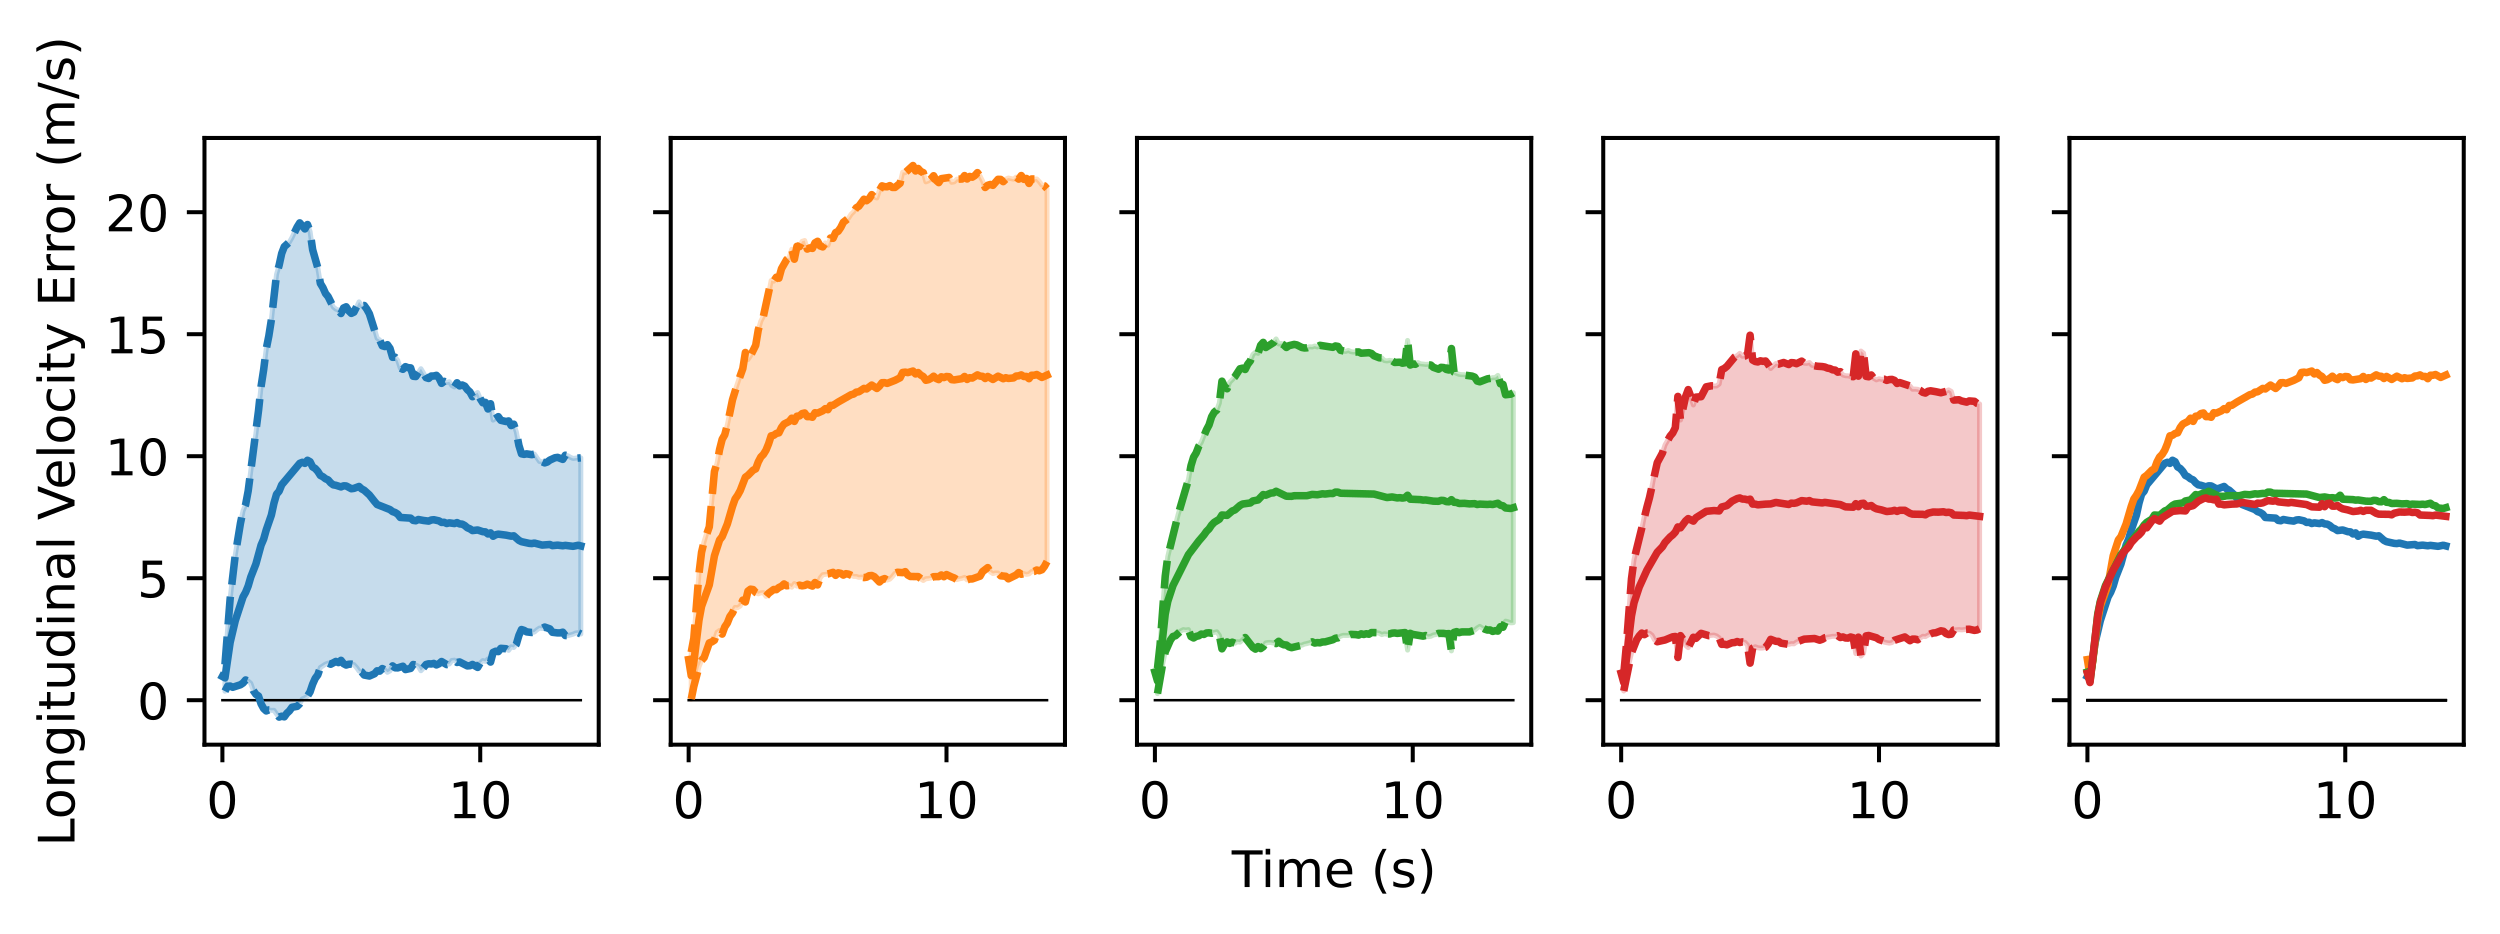 <?xml version="1.0" encoding="utf-8" standalone="no"?>
<!DOCTYPE svg PUBLIC "-//W3C//DTD SVG 1.1//EN"
  "http://www.w3.org/Graphics/SVG/1.1/DTD/svg11.dtd">
<!-- Created with matplotlib (https://matplotlib.org/) -->
<svg height="185.425pt" version="1.1" viewBox="0 0 496.433 185.425" width="496.433pt" xmlns="http://www.w3.org/2000/svg" xmlns:xlink="http://www.w3.org/1999/xlink">
 <defs>
  <style type="text/css">*{stroke-linecap:butt;stroke-linejoin:round;}</style>
 </defs>
 <g id="figure_1">
  <g id="patch_1">
   <path d="M -0 185.425 
L 496.433 185.425 
L 496.433 0 
L -0 0 
z
" style="fill:#ffffff;"/>
  </g>
  <g id="axes_1">
   <g id="patch_2">
    <path d="M 40.603 147.869 
L 118.889 147.869 
L 118.889 27.397 
L 40.603 27.397 
z
" style="fill:#ffffff;"/>
   </g>
   <g id="PolyCollection_1">
    <defs>
     <path d="M 44.674 -53.484 
L 44.674 -48.169 
L 45.186 -49.146 
L 45.698 -49.193 
L 46.21 -48.95 
L 46.722 -49.107 
L 47.234 -49.347 
L 47.746 -49.448 
L 48.258 -49.796 
L 48.77 -50.4 
L 49.282 -50.188 
L 49.794 -49.747 
L 50.306 -48.285 
L 50.818 -47.554 
L 51.33 -47.209 
L 51.842 -45.665 
L 52.354 -44.727 
L 52.866 -44.255 
L 53.378 -44.457 
L 53.89 -44.363 
L 54.402 -44.373 
L 54.914 -43.641 
L 55.426 -43.032 
L 55.938 -43.205 
L 56.45 -43.081 
L 56.962 -43.791 
L 57.474 -44.266 
L 57.986 -44.981 
L 58.498 -45.081 
L 59.01 -45.165 
L 59.522 -45.671 
L 60.034 -46.643 
L 60.546 -46.863 
L 61.058 -47.212 
L 61.57 -48.035 
L 62.082 -49.562 
L 62.594 -50.716 
L 63.106 -51.41 
L 63.618 -52.884 
L 64.13 -53.213 
L 64.642 -53.55 
L 65.154 -53.741 
L 65.666 -53.528 
L 66.178 -53.834 
L 66.69 -54.077 
L 67.202 -53.851 
L 67.714 -54.297 
L 68.226 -53.64 
L 68.738 -53.365 
L 69.25 -53.526 
L 69.762 -53.551 
L 70.274 -53.45 
L 70.786 -52.89 
L 71.298 -52.166 
L 71.81 -51.996 
L 72.322 -51.381 
L 72.834 -51.27 
L 73.346 -51.184 
L 73.858 -51.382 
L 74.37 -51.636 
L 74.882 -52.218 
L 75.394 -52.157 
L 75.906 -52.662 
L 76.418 -52.417 
L 76.93 -51.927 
L 77.442 -52.22 
L 77.954 -53.194 
L 78.466 -52.82 
L 78.978 -52.804 
L 79.49 -53.009 
L 80.002 -53.127 
L 80.514 -52.47 
L 81.026 -52.602 
L 81.538 -52.698 
L 82.05 -53.466 
L 82.562 -53.381 
L 83.074 -53.107 
L 83.586 -52.239 
L 84.098 -52.802 
L 84.61 -53.476 
L 85.122 -53.613 
L 85.634 -53.578 
L 86.146 -53.683 
L 86.658 -53.389 
L 87.17 -53.622 
L 87.682 -54.064 
L 88.194 -53.725 
L 88.706 -53.454 
L 89.218 -53.577 
L 89.73 -54.272 
L 90.242 -54.33 
L 90.754 -53.884 
L 91.266 -53.974 
L 91.778 -53.722 
L 92.29 -53.392 
L 92.802 -53.197 
L 93.314 -53.233 
L 93.826 -53.483 
L 94.338 -53.163 
L 94.85 -52.899 
L 95.362 -53.766 
L 95.874 -54.243 
L 96.386 -54.091 
L 96.898 -54.578 
L 97.41 -53.961 
L 97.922 -55.881 
L 98.434 -56.105 
L 98.946 -56.036 
L 99.458 -56.684 
L 99.97 -56.651 
L 100.482 -56.602 
L 100.994 -56.283 
L 101.506 -56.989 
L 102.018 -56.853 
L 102.53 -57.508 
L 103.042 -59.255 
L 103.554 -60.415 
L 104.066 -60.25 
L 104.579 -59.953 
L 105.091 -59.876 
L 105.603 -59.83 
L 106.115 -59.918 
L 106.627 -60.371 
L 107.139 -60.71 
L 107.651 -60.636 
L 108.163 -60.905 
L 108.675 -60.732 
L 109.187 -60.543 
L 109.699 -59.87 
L 110.211 -59.76 
L 110.723 -59.746 
L 111.235 -59.752 
L 111.747 -59.887 
L 112.259 -59.229 
L 112.771 -59.211 
L 113.283 -59.349 
L 113.795 -59.492 
L 114.307 -59.728 
L 114.819 -59.781 
L 115.331 -59.531 
L 115.331 -94.508 
L 115.331 -94.508 
L 114.819 -94.522 
L 114.307 -94.452 
L 113.795 -94.391 
L 113.283 -94.607 
L 112.771 -94.918 
L 112.259 -95.029 
L 111.747 -94.208 
L 111.235 -94.359 
L 110.723 -94.604 
L 110.211 -94.529 
L 109.699 -94.283 
L 109.187 -94.059 
L 108.675 -93.677 
L 108.163 -93.509 
L 107.651 -93.734 
L 107.139 -93.784 
L 106.627 -94.517 
L 106.115 -95.253 
L 105.603 -95.143 
L 105.091 -95.176 
L 104.579 -95.302 
L 104.066 -95.204 
L 103.554 -95.306 
L 103.042 -96.986 
L 102.53 -99.646 
L 102.018 -101.19 
L 101.506 -100.923 
L 100.994 -101.834 
L 100.482 -101.723 
L 99.97 -101.803 
L 99.458 -101.96 
L 98.946 -102.684 
L 98.434 -102.374 
L 97.922 -102.006 
L 97.41 -105.252 
L 96.898 -104.219 
L 96.386 -105.522 
L 95.874 -105.447 
L 95.362 -106.254 
L 94.85 -107.475 
L 94.338 -107.163 
L 93.826 -106.654 
L 93.314 -107.588 
L 92.802 -108.055 
L 92.29 -108.746 
L 91.778 -108.975 
L 91.266 -108.797 
L 90.754 -109.412 
L 90.242 -108.594 
L 89.73 -108.85 
L 89.218 -109.624 
L 88.706 -109.487 
L 88.194 -109.7 
L 87.682 -109.306 
L 87.17 -110.368 
L 86.658 -110.894 
L 86.146 -110.764 
L 85.634 -110.752 
L 85.122 -110.28 
L 84.61 -110.433 
L 84.098 -111.344 
L 83.586 -112.202 
L 83.074 -111.423 
L 82.562 -110.656 
L 82.05 -110.713 
L 81.538 -112.375 
L 81.026 -112.41 
L 80.514 -112.609 
L 80.002 -112.094 
L 79.49 -112.33 
L 78.978 -113.848 
L 78.466 -114.491 
L 77.954 -114.478 
L 77.442 -116.242 
L 76.93 -116.975 
L 76.418 -116.612 
L 75.906 -116.762 
L 75.394 -117.913 
L 74.882 -118.272 
L 74.37 -120.062 
L 73.858 -121.464 
L 73.346 -123.117 
L 72.834 -124.05 
L 72.322 -124.762 
L 71.81 -124.693 
L 71.298 -125.478 
L 70.786 -124.388 
L 70.274 -123.438 
L 69.762 -123.198 
L 69.25 -123.701 
L 68.738 -124.5 
L 68.226 -124.273 
L 67.714 -123.176 
L 67.202 -123.852 
L 66.69 -124.046 
L 66.178 -124.467 
L 65.666 -125.549 
L 65.154 -126.523 
L 64.642 -127.149 
L 64.13 -128.299 
L 63.618 -129.145 
L 63.106 -132.235 
L 62.594 -134.066 
L 62.082 -135.846 
L 61.57 -139.434 
L 61.058 -140.837 
L 60.546 -139.968 
L 60.034 -140.602 
L 59.522 -141.167 
L 59.01 -140.347 
L 58.498 -139.365 
L 57.986 -138.251 
L 57.474 -137.366 
L 56.962 -136.861 
L 56.45 -136.434 
L 55.938 -135.098 
L 55.426 -132.75 
L 54.914 -130.935 
L 54.402 -126.656 
L 53.89 -121.943 
L 53.378 -118.686 
L 52.866 -116.13 
L 52.354 -112.015 
L 51.842 -108.693 
L 51.33 -103.849 
L 50.818 -99.315 
L 50.306 -96.001 
L 49.794 -91.899 
L 49.282 -87.939 
L 48.77 -85.21 
L 48.258 -83.982 
L 47.746 -81.511 
L 47.234 -78.404 
L 46.722 -75.252 
L 46.21 -71.096 
L 45.698 -66.506 
L 45.186 -60.294 
L 44.674 -53.484 
z
" id="m7963e864bd" style="stroke:#1f77b4;stroke-opacity:0.25;"/>
    </defs>
    <g clip-path="url(#pae74408dc1)">
     <use style="fill:#1f77b4;fill-opacity:0.25;stroke:#1f77b4;stroke-opacity:0.25;" x="0" xlink:href="#m7963e864bd" y="185.425"/>
    </g>
   </g>
   <g id="matplotlib.axis_1">
    <g id="xtick_1">
     <g id="line2d_1">
      <defs>
       <path d="M 0 0 
L 0 3.5 
" id="m4d1acba8c8" style="stroke:#000000;stroke-width:0.8;"/>
      </defs>
      <g>
       <use style="stroke:#000000;stroke-width:0.8;" x="44.162" xlink:href="#m4d1acba8c8" y="147.869"/>
      </g>
     </g>
     <g id="text_1">
      <!-- 0 -->
      <g transform="translate(40.98 162.467)scale(0.1 -0.1)">
       <defs>
        <path d="M 31.781 66.406 
Q 24.172 66.406 20.328 58.906 
Q 16.5 51.422 16.5 36.375 
Q 16.5 21.391 20.328 13.891 
Q 24.172 6.391 31.781 6.391 
Q 39.453 6.391 43.281 13.891 
Q 47.125 21.391 47.125 36.375 
Q 47.125 51.422 43.281 58.906 
Q 39.453 66.406 31.781 66.406 
z
M 31.781 74.219 
Q 44.047 74.219 50.516 64.516 
Q 56.984 54.828 56.984 36.375 
Q 56.984 17.969 50.516 8.266 
Q 44.047 -1.422 31.781 -1.422 
Q 19.531 -1.422 13.062 8.266 
Q 6.594 17.969 6.594 36.375 
Q 6.594 54.828 13.062 64.516 
Q 19.531 74.219 31.781 74.219 
z
" id="DejaVuSans-48"/>
       </defs>
       <use xlink:href="#DejaVuSans-48"/>
      </g>
     </g>
    </g>
    <g id="xtick_2">
     <g id="line2d_2">
      <g>
       <use style="stroke:#000000;stroke-width:0.8;" x="95.362" xlink:href="#m4d1acba8c8" y="147.869"/>
      </g>
     </g>
     <g id="text_2">
      <!-- 10 -->
      <g transform="translate(89 162.467)scale(0.1 -0.1)">
       <defs>
        <path d="M 12.406 8.297 
L 28.516 8.297 
L 28.516 63.922 
L 10.984 60.406 
L 10.984 69.391 
L 28.422 72.906 
L 38.281 72.906 
L 38.281 8.297 
L 54.391 8.297 
L 54.391 0 
L 12.406 0 
z
" id="DejaVuSans-49"/>
       </defs>
       <use xlink:href="#DejaVuSans-49"/>
       <use x="63.623" xlink:href="#DejaVuSans-48"/>
      </g>
     </g>
    </g>
   </g>
   <g id="matplotlib.axis_2">
    <g id="ytick_1">
     <g id="line2d_3">
      <defs>
       <path d="M 0 0 
L -3.5 0 
" id="mfb56576e86" style="stroke:#000000;stroke-width:0.8;"/>
      </defs>
      <g>
       <use style="stroke:#000000;stroke-width:0.8;" x="40.603" xlink:href="#mfb56576e86" y="139.044"/>
      </g>
     </g>
     <g id="text_3">
      <!-- 0 -->
      <g transform="translate(27.241 142.843)scale(0.1 -0.1)">
       <use xlink:href="#DejaVuSans-48"/>
      </g>
     </g>
    </g>
    <g id="ytick_2">
     <g id="line2d_4">
      <g>
       <use style="stroke:#000000;stroke-width:0.8;" x="40.603" xlink:href="#mfb56576e86" y="114.818"/>
      </g>
     </g>
     <g id="text_4">
      <!-- 5 -->
      <g transform="translate(27.241 118.617)scale(0.1 -0.1)">
       <defs>
        <path d="M 10.797 72.906 
L 49.516 72.906 
L 49.516 64.594 
L 19.828 64.594 
L 19.828 46.734 
Q 21.969 47.469 24.109 47.828 
Q 26.266 48.188 28.422 48.188 
Q 40.625 48.188 47.75 41.5 
Q 54.891 34.812 54.891 23.391 
Q 54.891 11.625 47.562 5.094 
Q 40.234 -1.422 26.906 -1.422 
Q 22.312 -1.422 17.547 -0.641 
Q 12.797 0.141 7.719 1.703 
L 7.719 11.625 
Q 12.109 9.234 16.797 8.062 
Q 21.484 6.891 26.703 6.891 
Q 35.156 6.891 40.078 11.328 
Q 45.016 15.766 45.016 23.391 
Q 45.016 31 40.078 35.438 
Q 35.156 39.891 26.703 39.891 
Q 22.75 39.891 18.812 39.016 
Q 14.891 38.141 10.797 36.281 
z
" id="DejaVuSans-53"/>
       </defs>
       <use xlink:href="#DejaVuSans-53"/>
      </g>
     </g>
    </g>
    <g id="ytick_3">
     <g id="line2d_5">
      <g>
       <use style="stroke:#000000;stroke-width:0.8;" x="40.603" xlink:href="#mfb56576e86" y="90.591"/>
      </g>
     </g>
     <g id="text_5">
      <!-- 10 -->
      <g transform="translate(20.878 94.391)scale(0.1 -0.1)">
       <use xlink:href="#DejaVuSans-49"/>
       <use x="63.623" xlink:href="#DejaVuSans-48"/>
      </g>
     </g>
    </g>
    <g id="ytick_4">
     <g id="line2d_6">
      <g>
       <use style="stroke:#000000;stroke-width:0.8;" x="40.603" xlink:href="#mfb56576e86" y="66.365"/>
      </g>
     </g>
     <g id="text_6">
      <!-- 15 -->
      <g transform="translate(20.878 70.164)scale(0.1 -0.1)">
       <use xlink:href="#DejaVuSans-49"/>
       <use x="63.623" xlink:href="#DejaVuSans-53"/>
      </g>
     </g>
    </g>
    <g id="ytick_5">
     <g id="line2d_7">
      <g>
       <use style="stroke:#000000;stroke-width:0.8;" x="40.603" xlink:href="#mfb56576e86" y="42.139"/>
      </g>
     </g>
     <g id="text_7">
      <!-- 20 -->
      <g transform="translate(20.878 45.938)scale(0.1 -0.1)">
       <defs>
        <path d="M 19.188 8.297 
L 53.609 8.297 
L 53.609 0 
L 7.328 0 
L 7.328 8.297 
Q 12.938 14.109 22.625 23.891 
Q 32.328 33.688 34.812 36.531 
Q 39.547 41.844 41.422 45.531 
Q 43.312 49.219 43.312 52.781 
Q 43.312 58.594 39.234 62.25 
Q 35.156 65.922 28.609 65.922 
Q 23.969 65.922 18.812 64.312 
Q 13.672 62.703 7.812 59.422 
L 7.812 69.391 
Q 13.766 71.781 18.938 73 
Q 24.125 74.219 28.422 74.219 
Q 39.75 74.219 46.484 68.547 
Q 53.219 62.891 53.219 53.422 
Q 53.219 48.922 51.531 44.891 
Q 49.859 40.875 45.406 35.406 
Q 44.188 33.984 37.641 27.219 
Q 31.109 20.453 19.188 8.297 
z
" id="DejaVuSans-50"/>
       </defs>
       <use xlink:href="#DejaVuSans-50"/>
       <use x="63.623" xlink:href="#DejaVuSans-48"/>
      </g>
     </g>
    </g>
    <g id="text_8">
     <!-- Longitudinal Velocity Error (m/s) -->
     <g transform="translate(14.798 168.066)rotate(-90)scale(0.1 -0.1)">
      <defs>
       <path d="M 9.812 72.906 
L 19.672 72.906 
L 19.672 8.297 
L 55.172 8.297 
L 55.172 0 
L 9.812 0 
z
" id="DejaVuSans-76"/>
       <path d="M 30.609 48.391 
Q 23.391 48.391 19.188 42.75 
Q 14.984 37.109 14.984 27.297 
Q 14.984 17.484 19.156 11.844 
Q 23.344 6.203 30.609 6.203 
Q 37.797 6.203 41.984 11.859 
Q 46.188 17.531 46.188 27.297 
Q 46.188 37.016 41.984 42.703 
Q 37.797 48.391 30.609 48.391 
z
M 30.609 56 
Q 42.328 56 49.016 48.375 
Q 55.719 40.766 55.719 27.297 
Q 55.719 13.875 49.016 6.219 
Q 42.328 -1.422 30.609 -1.422 
Q 18.844 -1.422 12.172 6.219 
Q 5.516 13.875 5.516 27.297 
Q 5.516 40.766 12.172 48.375 
Q 18.844 56 30.609 56 
z
" id="DejaVuSans-111"/>
       <path d="M 54.891 33.016 
L 54.891 0 
L 45.906 0 
L 45.906 32.719 
Q 45.906 40.484 42.875 44.328 
Q 39.844 48.188 33.797 48.188 
Q 26.516 48.188 22.312 43.547 
Q 18.109 38.922 18.109 30.906 
L 18.109 0 
L 9.078 0 
L 9.078 54.688 
L 18.109 54.688 
L 18.109 46.188 
Q 21.344 51.125 25.703 53.562 
Q 30.078 56 35.797 56 
Q 45.219 56 50.047 50.172 
Q 54.891 44.344 54.891 33.016 
z
" id="DejaVuSans-110"/>
       <path d="M 45.406 27.984 
Q 45.406 37.75 41.375 43.109 
Q 37.359 48.484 30.078 48.484 
Q 22.859 48.484 18.828 43.109 
Q 14.797 37.75 14.797 27.984 
Q 14.797 18.266 18.828 12.891 
Q 22.859 7.516 30.078 7.516 
Q 37.359 7.516 41.375 12.891 
Q 45.406 18.266 45.406 27.984 
z
M 54.391 6.781 
Q 54.391 -7.172 48.188 -13.984 
Q 42 -20.797 29.203 -20.797 
Q 24.469 -20.797 20.266 -20.094 
Q 16.062 -19.391 12.109 -17.922 
L 12.109 -9.188 
Q 16.062 -11.328 19.922 -12.344 
Q 23.781 -13.375 27.781 -13.375 
Q 36.625 -13.375 41.016 -8.766 
Q 45.406 -4.156 45.406 5.172 
L 45.406 9.625 
Q 42.625 4.781 38.281 2.391 
Q 33.938 0 27.875 0 
Q 17.828 0 11.672 7.656 
Q 5.516 15.328 5.516 27.984 
Q 5.516 40.672 11.672 48.328 
Q 17.828 56 27.875 56 
Q 33.938 56 38.281 53.609 
Q 42.625 51.219 45.406 46.391 
L 45.406 54.688 
L 54.391 54.688 
z
" id="DejaVuSans-103"/>
       <path d="M 9.422 54.688 
L 18.406 54.688 
L 18.406 0 
L 9.422 0 
z
M 9.422 75.984 
L 18.406 75.984 
L 18.406 64.594 
L 9.422 64.594 
z
" id="DejaVuSans-105"/>
       <path d="M 18.312 70.219 
L 18.312 54.688 
L 36.812 54.688 
L 36.812 47.703 
L 18.312 47.703 
L 18.312 18.016 
Q 18.312 11.328 20.141 9.422 
Q 21.969 7.516 27.594 7.516 
L 36.812 7.516 
L 36.812 0 
L 27.594 0 
Q 17.188 0 13.234 3.875 
Q 9.281 7.766 9.281 18.016 
L 9.281 47.703 
L 2.688 47.703 
L 2.688 54.688 
L 9.281 54.688 
L 9.281 70.219 
z
" id="DejaVuSans-116"/>
       <path d="M 8.5 21.578 
L 8.5 54.688 
L 17.484 54.688 
L 17.484 21.922 
Q 17.484 14.156 20.5 10.266 
Q 23.531 6.391 29.594 6.391 
Q 36.859 6.391 41.078 11.031 
Q 45.312 15.672 45.312 23.688 
L 45.312 54.688 
L 54.297 54.688 
L 54.297 0 
L 45.312 0 
L 45.312 8.406 
Q 42.047 3.422 37.719 1 
Q 33.406 -1.422 27.688 -1.422 
Q 18.266 -1.422 13.375 4.438 
Q 8.5 10.297 8.5 21.578 
z
M 31.109 56 
z
" id="DejaVuSans-117"/>
       <path d="M 45.406 46.391 
L 45.406 75.984 
L 54.391 75.984 
L 54.391 0 
L 45.406 0 
L 45.406 8.203 
Q 42.578 3.328 38.25 0.953 
Q 33.938 -1.422 27.875 -1.422 
Q 17.969 -1.422 11.734 6.484 
Q 5.516 14.406 5.516 27.297 
Q 5.516 40.188 11.734 48.094 
Q 17.969 56 27.875 56 
Q 33.938 56 38.25 53.625 
Q 42.578 51.266 45.406 46.391 
z
M 14.797 27.297 
Q 14.797 17.391 18.875 11.75 
Q 22.953 6.109 30.078 6.109 
Q 37.203 6.109 41.297 11.75 
Q 45.406 17.391 45.406 27.297 
Q 45.406 37.203 41.297 42.844 
Q 37.203 48.484 30.078 48.484 
Q 22.953 48.484 18.875 42.844 
Q 14.797 37.203 14.797 27.297 
z
" id="DejaVuSans-100"/>
       <path d="M 34.281 27.484 
Q 23.391 27.484 19.188 25 
Q 14.984 22.516 14.984 16.5 
Q 14.984 11.719 18.141 8.906 
Q 21.297 6.109 26.703 6.109 
Q 34.188 6.109 38.703 11.406 
Q 43.219 16.703 43.219 25.484 
L 43.219 27.484 
z
M 52.203 31.203 
L 52.203 0 
L 43.219 0 
L 43.219 8.297 
Q 40.141 3.328 35.547 0.953 
Q 30.953 -1.422 24.312 -1.422 
Q 15.922 -1.422 10.953 3.297 
Q 6 8.016 6 15.922 
Q 6 25.141 12.172 29.828 
Q 18.359 34.516 30.609 34.516 
L 43.219 34.516 
L 43.219 35.406 
Q 43.219 41.609 39.141 45 
Q 35.062 48.391 27.688 48.391 
Q 23 48.391 18.547 47.266 
Q 14.109 46.141 10.016 43.891 
L 10.016 52.203 
Q 14.938 54.109 19.578 55.047 
Q 24.219 56 28.609 56 
Q 40.484 56 46.344 49.844 
Q 52.203 43.703 52.203 31.203 
z
" id="DejaVuSans-97"/>
       <path d="M 9.422 75.984 
L 18.406 75.984 
L 18.406 0 
L 9.422 0 
z
" id="DejaVuSans-108"/>
       <path id="DejaVuSans-32"/>
       <path d="M 28.609 0 
L 0.781 72.906 
L 11.078 72.906 
L 34.188 11.531 
L 57.328 72.906 
L 67.578 72.906 
L 39.797 0 
z
" id="DejaVuSans-86"/>
       <path d="M 56.203 29.594 
L 56.203 25.203 
L 14.891 25.203 
Q 15.484 15.922 20.484 11.062 
Q 25.484 6.203 34.422 6.203 
Q 39.594 6.203 44.453 7.469 
Q 49.312 8.734 54.109 11.281 
L 54.109 2.781 
Q 49.266 0.734 44.188 -0.344 
Q 39.109 -1.422 33.891 -1.422 
Q 20.797 -1.422 13.156 6.188 
Q 5.516 13.812 5.516 26.812 
Q 5.516 40.234 12.766 48.109 
Q 20.016 56 32.328 56 
Q 43.359 56 49.781 48.891 
Q 56.203 41.797 56.203 29.594 
z
M 47.219 32.234 
Q 47.125 39.594 43.094 43.984 
Q 39.062 48.391 32.422 48.391 
Q 24.906 48.391 20.391 44.141 
Q 15.875 39.891 15.188 32.172 
z
" id="DejaVuSans-101"/>
       <path d="M 48.781 52.594 
L 48.781 44.188 
Q 44.969 46.297 41.141 47.344 
Q 37.312 48.391 33.406 48.391 
Q 24.656 48.391 19.812 42.844 
Q 14.984 37.312 14.984 27.297 
Q 14.984 17.281 19.812 11.734 
Q 24.656 6.203 33.406 6.203 
Q 37.312 6.203 41.141 7.25 
Q 44.969 8.297 48.781 10.406 
L 48.781 2.094 
Q 45.016 0.344 40.984 -0.531 
Q 36.969 -1.422 32.422 -1.422 
Q 20.062 -1.422 12.781 6.344 
Q 5.516 14.109 5.516 27.297 
Q 5.516 40.672 12.859 48.328 
Q 20.219 56 33.016 56 
Q 37.156 56 41.109 55.141 
Q 45.062 54.297 48.781 52.594 
z
" id="DejaVuSans-99"/>
       <path d="M 32.172 -5.078 
Q 28.375 -14.844 24.75 -17.812 
Q 21.141 -20.797 15.094 -20.797 
L 7.906 -20.797 
L 7.906 -13.281 
L 13.188 -13.281 
Q 16.891 -13.281 18.938 -11.516 
Q 21 -9.766 23.484 -3.219 
L 25.094 0.875 
L 2.984 54.688 
L 12.5 54.688 
L 29.594 11.922 
L 46.688 54.688 
L 56.203 54.688 
z
" id="DejaVuSans-121"/>
       <path d="M 9.812 72.906 
L 55.906 72.906 
L 55.906 64.594 
L 19.672 64.594 
L 19.672 43.016 
L 54.391 43.016 
L 54.391 34.719 
L 19.672 34.719 
L 19.672 8.297 
L 56.781 8.297 
L 56.781 0 
L 9.812 0 
z
" id="DejaVuSans-69"/>
       <path d="M 41.109 46.297 
Q 39.594 47.172 37.812 47.578 
Q 36.031 48 33.891 48 
Q 26.266 48 22.188 43.047 
Q 18.109 38.094 18.109 28.812 
L 18.109 0 
L 9.078 0 
L 9.078 54.688 
L 18.109 54.688 
L 18.109 46.188 
Q 20.953 51.172 25.484 53.578 
Q 30.031 56 36.531 56 
Q 37.453 56 38.578 55.875 
Q 39.703 55.766 41.062 55.516 
z
" id="DejaVuSans-114"/>
       <path d="M 31 75.875 
Q 24.469 64.656 21.281 53.656 
Q 18.109 42.672 18.109 31.391 
Q 18.109 20.125 21.312 9.062 
Q 24.516 -2 31 -13.188 
L 23.188 -13.188 
Q 15.875 -1.703 12.234 9.375 
Q 8.594 20.453 8.594 31.391 
Q 8.594 42.281 12.203 53.312 
Q 15.828 64.359 23.188 75.875 
z
" id="DejaVuSans-40"/>
       <path d="M 52 44.188 
Q 55.375 50.25 60.062 53.125 
Q 64.75 56 71.094 56 
Q 79.641 56 84.281 50.016 
Q 88.922 44.047 88.922 33.016 
L 88.922 0 
L 79.891 0 
L 79.891 32.719 
Q 79.891 40.578 77.094 44.375 
Q 74.312 48.188 68.609 48.188 
Q 61.625 48.188 57.562 43.547 
Q 53.516 38.922 53.516 30.906 
L 53.516 0 
L 44.484 0 
L 44.484 32.719 
Q 44.484 40.625 41.703 44.406 
Q 38.922 48.188 33.109 48.188 
Q 26.219 48.188 22.156 43.531 
Q 18.109 38.875 18.109 30.906 
L 18.109 0 
L 9.078 0 
L 9.078 54.688 
L 18.109 54.688 
L 18.109 46.188 
Q 21.188 51.219 25.484 53.609 
Q 29.781 56 35.688 56 
Q 41.656 56 45.828 52.969 
Q 50 49.953 52 44.188 
z
" id="DejaVuSans-109"/>
       <path d="M 25.391 72.906 
L 33.688 72.906 
L 8.297 -9.281 
L 0 -9.281 
z
" id="DejaVuSans-47"/>
       <path d="M 44.281 53.078 
L 44.281 44.578 
Q 40.484 46.531 36.375 47.5 
Q 32.281 48.484 27.875 48.484 
Q 21.188 48.484 17.844 46.438 
Q 14.5 44.391 14.5 40.281 
Q 14.5 37.156 16.891 35.375 
Q 19.281 33.594 26.516 31.984 
L 29.594 31.297 
Q 39.156 29.25 43.188 25.516 
Q 47.219 21.781 47.219 15.094 
Q 47.219 7.469 41.188 3.016 
Q 35.156 -1.422 24.609 -1.422 
Q 20.219 -1.422 15.453 -0.562 
Q 10.688 0.297 5.422 2 
L 5.422 11.281 
Q 10.406 8.688 15.234 7.391 
Q 20.062 6.109 24.812 6.109 
Q 31.156 6.109 34.562 8.281 
Q 37.984 10.453 37.984 14.406 
Q 37.984 18.062 35.516 20.016 
Q 33.062 21.969 24.703 23.781 
L 21.578 24.516 
Q 13.234 26.266 9.516 29.906 
Q 5.812 33.547 5.812 39.891 
Q 5.812 47.609 11.281 51.797 
Q 16.75 56 26.812 56 
Q 31.781 56 36.172 55.266 
Q 40.578 54.547 44.281 53.078 
z
" id="DejaVuSans-115"/>
       <path d="M 8.016 75.875 
L 15.828 75.875 
Q 23.141 64.359 26.781 53.312 
Q 30.422 42.281 30.422 31.391 
Q 30.422 20.453 26.781 9.375 
Q 23.141 -1.703 15.828 -13.188 
L 8.016 -13.188 
Q 14.5 -2 17.703 9.062 
Q 20.906 20.125 20.906 31.391 
Q 20.906 42.672 17.703 53.656 
Q 14.5 64.656 8.016 75.875 
z
" id="DejaVuSans-41"/>
      </defs>
      <use xlink:href="#DejaVuSans-76"/>
      <use x="53.963" xlink:href="#DejaVuSans-111"/>
      <use x="115.145" xlink:href="#DejaVuSans-110"/>
      <use x="178.523" xlink:href="#DejaVuSans-103"/>
      <use x="242" xlink:href="#DejaVuSans-105"/>
      <use x="269.783" xlink:href="#DejaVuSans-116"/>
      <use x="308.992" xlink:href="#DejaVuSans-117"/>
      <use x="372.371" xlink:href="#DejaVuSans-100"/>
      <use x="435.848" xlink:href="#DejaVuSans-105"/>
      <use x="463.631" xlink:href="#DejaVuSans-110"/>
      <use x="527.01" xlink:href="#DejaVuSans-97"/>
      <use x="588.289" xlink:href="#DejaVuSans-108"/>
      <use x="616.072" xlink:href="#DejaVuSans-32"/>
      <use x="647.859" xlink:href="#DejaVuSans-86"/>
      <use x="708.518" xlink:href="#DejaVuSans-101"/>
      <use x="770.041" xlink:href="#DejaVuSans-108"/>
      <use x="797.824" xlink:href="#DejaVuSans-111"/>
      <use x="859.006" xlink:href="#DejaVuSans-99"/>
      <use x="913.986" xlink:href="#DejaVuSans-105"/>
      <use x="941.77" xlink:href="#DejaVuSans-116"/>
      <use x="980.979" xlink:href="#DejaVuSans-121"/>
      <use x="1040.158" xlink:href="#DejaVuSans-32"/>
      <use x="1071.945" xlink:href="#DejaVuSans-69"/>
      <use x="1135.129" xlink:href="#DejaVuSans-114"/>
      <use x="1174.492" xlink:href="#DejaVuSans-114"/>
      <use x="1213.355" xlink:href="#DejaVuSans-111"/>
      <use x="1274.537" xlink:href="#DejaVuSans-114"/>
      <use x="1315.65" xlink:href="#DejaVuSans-32"/>
      <use x="1347.438" xlink:href="#DejaVuSans-40"/>
      <use x="1386.451" xlink:href="#DejaVuSans-109"/>
      <use x="1483.863" xlink:href="#DejaVuSans-47"/>
      <use x="1517.555" xlink:href="#DejaVuSans-115"/>
      <use x="1569.654" xlink:href="#DejaVuSans-41"/>
     </g>
    </g>
   </g>
   <g id="line2d_8">
    <path clip-path="url(#pae74408dc1)" d="M 44.162 139.044 
L 115.331 139.044 
L 115.331 139.044 
" style="fill:none;stroke:#000000;stroke-linecap:square;stroke-width:0.5;"/>
   </g>
   <g id="line2d_9">
    <path clip-path="url(#pae74408dc1)" d="M 44.162 134.325 
L 44.674 134.599 
L 45.698 127.576 
L 46.722 123.245 
L 48.258 118.536 
L 48.77 117.621 
L 49.282 116.361 
L 49.794 114.602 
L 50.818 111.99 
L 51.842 108.246 
L 52.354 107.054 
L 52.866 105.232 
L 53.89 102.272 
L 54.402 99.91 
L 54.914 98.137 
L 55.426 97.534 
L 55.938 96.273 
L 59.522 92.006 
L 60.034 91.802 
L 60.546 92.01 
L 61.058 91.4 
L 61.57 91.69 
L 62.082 92.721 
L 62.594 93.034 
L 63.106 93.603 
L 63.618 94.411 
L 64.13 94.669 
L 64.642 95.076 
L 65.154 95.293 
L 65.666 95.886 
L 66.178 96.275 
L 66.69 96.364 
L 67.714 96.688 
L 68.226 96.469 
L 68.738 96.492 
L 69.762 97.05 
L 70.274 96.981 
L 71.298 96.603 
L 71.81 97.081 
L 72.322 97.354 
L 73.346 98.275 
L 74.37 99.576 
L 74.882 100.18 
L 77.442 101.194 
L 77.954 101.589 
L 78.466 101.769 
L 78.978 102.099 
L 79.49 102.755 
L 81.538 102.888 
L 82.05 103.335 
L 82.562 103.407 
L 83.074 103.16 
L 84.098 103.352 
L 85.122 103.478 
L 85.634 103.26 
L 86.146 103.202 
L 87.17 103.43 
L 87.682 103.74 
L 88.194 103.713 
L 88.706 103.954 
L 89.218 103.824 
L 90.242 103.963 
L 90.754 103.777 
L 91.266 104.039 
L 91.778 104.076 
L 92.29 104.356 
L 92.802 104.799 
L 93.314 105.014 
L 93.826 105.357 
L 94.85 105.238 
L 95.874 105.58 
L 96.386 105.619 
L 96.898 106.026 
L 97.41 105.819 
L 97.922 106.482 
L 98.434 106.186 
L 98.946 106.065 
L 100.482 106.263 
L 101.506 106.469 
L 102.018 106.403 
L 103.042 107.304 
L 103.554 107.564 
L 105.091 107.899 
L 105.603 107.939 
L 106.115 107.839 
L 107.651 108.24 
L 109.187 108.124 
L 109.699 108.348 
L 110.723 108.25 
L 111.747 108.377 
L 112.259 108.296 
L 113.795 108.484 
L 114.819 108.273 
L 115.331 108.405 
L 115.331 108.405 
" style="fill:none;stroke:#1f77b4;stroke-linecap:square;stroke-width:1.5;"/>
   </g>
   <g id="line2d_10">
    <path clip-path="url(#pae74408dc1)" d="M 44.674 131.941 
L 45.698 118.92 
L 46.722 110.173 
L 47.746 103.914 
L 48.258 101.443 
L 48.77 100.216 
L 49.282 97.486 
L 51.33 81.576 
L 51.842 76.732 
L 52.354 73.41 
L 52.866 69.295 
L 53.378 66.739 
L 53.89 63.482 
L 54.914 54.49 
L 55.426 52.675 
L 55.938 50.327 
L 56.45 48.991 
L 57.474 48.059 
L 57.986 47.174 
L 59.01 45.079 
L 59.522 44.258 
L 60.546 45.457 
L 61.058 44.588 
L 61.57 45.991 
L 62.082 49.579 
L 63.106 53.19 
L 63.618 56.28 
L 64.13 57.126 
L 64.642 58.277 
L 65.154 58.902 
L 66.178 60.958 
L 66.69 61.379 
L 67.202 61.573 
L 67.714 62.249 
L 68.226 61.152 
L 68.738 60.925 
L 69.25 61.724 
L 69.762 62.227 
L 70.274 61.987 
L 71.298 59.947 
L 71.81 60.732 
L 72.322 60.663 
L 72.834 61.375 
L 73.346 62.308 
L 74.882 67.153 
L 75.394 67.512 
L 75.906 68.663 
L 76.418 68.813 
L 76.93 68.45 
L 77.442 69.183 
L 77.954 70.947 
L 78.466 70.934 
L 78.978 71.577 
L 79.49 73.095 
L 80.002 73.331 
L 80.514 72.816 
L 81.026 73.015 
L 81.538 73.05 
L 82.05 74.712 
L 82.562 74.769 
L 83.586 73.223 
L 84.61 74.992 
L 85.122 75.145 
L 85.634 74.673 
L 86.146 74.661 
L 86.658 74.531 
L 87.17 75.057 
L 87.682 76.119 
L 88.194 75.725 
L 88.706 75.938 
L 89.218 75.801 
L 89.73 76.575 
L 90.242 76.831 
L 90.754 76.013 
L 91.266 76.628 
L 91.778 76.45 
L 92.29 76.679 
L 92.802 77.37 
L 93.314 77.837 
L 93.826 78.771 
L 94.338 78.262 
L 94.85 77.95 
L 95.362 79.171 
L 95.874 79.978 
L 96.386 79.903 
L 96.898 81.206 
L 97.41 80.173 
L 97.922 83.419 
L 98.946 82.741 
L 99.458 83.466 
L 100.482 83.702 
L 100.994 83.591 
L 101.506 84.502 
L 102.018 84.235 
L 102.53 85.779 
L 103.042 88.439 
L 103.554 90.119 
L 104.066 90.222 
L 104.579 90.124 
L 105.603 90.282 
L 106.115 90.172 
L 107.139 91.641 
L 107.651 91.691 
L 108.163 91.916 
L 108.675 91.748 
L 109.187 91.366 
L 110.211 90.896 
L 110.723 90.822 
L 111.747 91.217 
L 112.259 90.396 
L 112.771 90.507 
L 113.795 91.034 
L 115.331 90.917 
L 115.331 90.917 
" style="fill:none;stroke:#1f77b4;stroke-dasharray:5.55,2.4;stroke-dashoffset:0;stroke-width:1.5;"/>
   </g>
   <g id="line2d_11">
    <path clip-path="url(#pae74408dc1)" d="M 44.674 137.256 
L 45.186 136.279 
L 45.698 136.232 
L 46.21 136.475 
L 47.746 135.977 
L 48.258 135.629 
L 48.77 135.026 
L 49.282 135.237 
L 49.794 135.678 
L 50.306 137.14 
L 50.818 137.871 
L 51.33 138.216 
L 51.842 139.76 
L 52.354 140.698 
L 52.866 141.17 
L 53.378 140.968 
L 54.402 141.052 
L 55.426 142.393 
L 55.938 142.22 
L 56.45 142.344 
L 56.962 141.634 
L 57.474 141.159 
L 57.986 140.444 
L 59.01 140.26 
L 59.522 139.754 
L 60.034 138.782 
L 60.546 138.562 
L 61.058 138.213 
L 61.57 137.39 
L 62.082 135.863 
L 62.594 134.71 
L 63.106 134.016 
L 63.618 132.541 
L 65.154 131.684 
L 65.666 131.897 
L 66.69 131.348 
L 67.202 131.574 
L 67.714 131.128 
L 68.226 131.785 
L 68.738 132.06 
L 69.25 131.9 
L 69.762 131.874 
L 70.274 131.976 
L 70.786 132.535 
L 71.298 133.259 
L 71.81 133.429 
L 72.322 134.044 
L 73.346 134.241 
L 74.37 133.789 
L 74.882 133.207 
L 75.394 133.268 
L 75.906 132.763 
L 76.418 133.009 
L 76.93 133.498 
L 77.442 133.206 
L 77.954 132.231 
L 78.466 132.605 
L 78.978 132.622 
L 80.002 132.298 
L 80.514 132.955 
L 81.538 132.727 
L 82.05 131.959 
L 82.562 132.044 
L 83.074 132.318 
L 83.586 133.186 
L 84.61 131.949 
L 85.122 131.812 
L 85.634 131.847 
L 86.146 131.742 
L 86.658 132.036 
L 87.17 131.803 
L 87.682 131.361 
L 88.706 131.971 
L 89.218 131.848 
L 89.73 131.153 
L 90.242 131.095 
L 90.754 131.541 
L 91.266 131.451 
L 92.802 132.228 
L 93.314 132.192 
L 93.826 131.942 
L 94.85 132.526 
L 95.362 131.659 
L 95.874 131.182 
L 96.386 131.334 
L 96.898 130.847 
L 97.41 131.464 
L 97.922 129.545 
L 98.434 129.32 
L 98.946 129.389 
L 99.458 128.741 
L 100.482 128.823 
L 100.994 129.142 
L 101.506 128.436 
L 102.018 128.572 
L 102.53 127.917 
L 103.042 126.17 
L 103.554 125.01 
L 104.066 125.175 
L 104.579 125.472 
L 105.603 125.595 
L 106.115 125.507 
L 107.139 124.715 
L 107.651 124.789 
L 108.163 124.52 
L 109.187 124.882 
L 109.699 125.555 
L 110.723 125.679 
L 111.235 125.673 
L 111.747 125.538 
L 112.259 126.196 
L 112.771 126.214 
L 114.819 125.644 
L 115.331 125.894 
L 115.331 125.894 
" style="fill:none;stroke:#1f77b4;stroke-dasharray:5.55,2.4;stroke-dashoffset:0;stroke-width:1.5;"/>
   </g>
   <g id="patch_3">
    <path d="M 40.603 147.869 
L 40.603 27.397 
" style="fill:none;stroke:#000000;stroke-linecap:square;stroke-linejoin:miter;stroke-width:0.8;"/>
   </g>
   <g id="patch_4">
    <path d="M 118.889 147.869 
L 118.889 27.397 
" style="fill:none;stroke:#000000;stroke-linecap:square;stroke-linejoin:miter;stroke-width:0.8;"/>
   </g>
   <g id="patch_5">
    <path d="M 40.603 147.869 
L 118.889 147.869 
" style="fill:none;stroke:#000000;stroke-linecap:square;stroke-linejoin:miter;stroke-width:0.8;"/>
   </g>
   <g id="patch_6">
    <path d="M 40.603 27.397 
L 118.889 27.397 
" style="fill:none;stroke:#000000;stroke-linecap:square;stroke-linejoin:miter;stroke-width:0.8;"/>
   </g>
  </g>
  <g id="axes_2">
   <g id="patch_7">
    <path d="M 133.189 147.869 
L 211.475 147.869 
L 211.475 27.397 
L 133.189 27.397 
z
" style="fill:#ffffff;"/>
   </g>
   <g id="PolyCollection_2">
    <defs>
     <path d="M 137.26 -55.912 
L 137.26 -46.611 
L 137.772 -49.124 
L 138.284 -51.03 
L 138.796 -53.018 
L 139.308 -54.287 
L 139.82 -54.849 
L 140.332 -56.31 
L 140.844 -57.757 
L 141.356 -57.964 
L 141.868 -58.296 
L 142.38 -59.876 
L 142.892 -60.239 
L 143.404 -59.514 
L 143.916 -60.938 
L 144.428 -61.698 
L 144.94 -62.996 
L 145.452 -63.706 
L 145.964 -64.81 
L 146.476 -64.768 
L 146.988 -65.099 
L 147.5 -66.253 
L 148.012 -65.897 
L 148.524 -68.041 
L 149.036 -68.429 
L 149.548 -68.349 
L 150.06 -67.77 
L 150.572 -67.508 
L 151.084 -67.698 
L 151.596 -67.749 
L 152.108 -66.999 
L 152.62 -67.613 
L 153.132 -68.036 
L 153.644 -68.37 
L 154.156 -68.337 
L 154.668 -68.765 
L 155.18 -69.006 
L 155.692 -69.468 
L 156.204 -69.103 
L 156.716 -69.164 
L 157.228 -68.828 
L 157.74 -69.544 
L 158.252 -69.043 
L 158.764 -69.231 
L 159.276 -69.092 
L 159.788 -69.175 
L 160.3 -69.421 
L 160.812 -69.213 
L 161.324 -69.044 
L 161.836 -69.746 
L 162.348 -69.275 
L 162.86 -70.658 
L 163.372 -71.304 
L 163.884 -71.367 
L 164.396 -71.453 
L 164.908 -71.658 
L 165.42 -71.771 
L 165.932 -71.18 
L 166.444 -71.674 
L 166.956 -71.568 
L 167.468 -71.228 
L 167.98 -71.504 
L 168.492 -71.417 
L 169.004 -71.218 
L 169.516 -70.964 
L 170.028 -70.962 
L 170.54 -70.776 
L 171.052 -70.836 
L 171.564 -70.733 
L 172.076 -70.812 
L 172.588 -71.101 
L 173.1 -71.148 
L 173.612 -70.914 
L 174.124 -70.457 
L 174.636 -69.855 
L 175.148 -70.338 
L 175.66 -70.53 
L 176.172 -70.25 
L 176.684 -70.414 
L 177.196 -70.939 
L 177.708 -71.581 
L 178.22 -71.786 
L 178.732 -71.788 
L 179.244 -71.714 
L 179.756 -71.909 
L 180.268 -71.233 
L 180.78 -70.951 
L 181.292 -70.935 
L 181.804 -70.864 
L 182.316 -70.928 
L 182.828 -70.491 
L 183.34 -70.16 
L 183.852 -70.51 
L 184.364 -70.552 
L 184.876 -70.668 
L 185.388 -70.908 
L 185.9 -70.926 
L 186.412 -70.929 
L 186.924 -71.252 
L 187.436 -70.906 
L 187.948 -71.333 
L 188.46 -71.048 
L 188.972 -70.85 
L 189.484 -70.656 
L 189.996 -70.336 
L 190.508 -70.488 
L 191.02 -70.582 
L 191.532 -70.774 
L 192.044 -70.277 
L 192.556 -70.448 
L 193.068 -70.467 
L 193.58 -70.648 
L 194.092 -70.825 
L 194.604 -71.018 
L 195.116 -71.92 
L 195.628 -72.335 
L 196.14 -72.708 
L 196.652 -71.856 
L 197.165 -71.533 
L 197.677 -71.657 
L 198.189 -71.631 
L 198.701 -71.09 
L 199.213 -71.082 
L 199.725 -70.985 
L 200.237 -70.487 
L 200.749 -70.71 
L 201.261 -70.916 
L 201.773 -71.244 
L 202.285 -71.726 
L 202.797 -71.395 
L 203.309 -71.517 
L 203.821 -71.366 
L 204.333 -71.464 
L 204.845 -71.938 
L 205.357 -71.965 
L 205.869 -72.233 
L 206.381 -72.095 
L 206.893 -72.289 
L 207.405 -72.958 
L 207.917 -73.922 
L 207.917 -147.958 
L 207.917 -147.958 
L 207.405 -148.517 
L 206.893 -148.672 
L 206.381 -149.354 
L 205.869 -149.881 
L 205.357 -149.85 
L 204.845 -149.882 
L 204.333 -149.005 
L 203.821 -149.985 
L 203.309 -149.816 
L 202.797 -150.562 
L 202.285 -149.859 
L 201.773 -150.249 
L 201.261 -149.843 
L 200.749 -149.962 
L 200.237 -150.07 
L 199.725 -149.854 
L 199.213 -149.36 
L 198.701 -149.798 
L 198.189 -149.815 
L 197.677 -149.231 
L 197.165 -148.627 
L 196.652 -148.794 
L 196.14 -148.635 
L 195.628 -148.202 
L 195.116 -149.463 
L 194.604 -150.459 
L 194.092 -151.141 
L 193.58 -150.568 
L 193.068 -150.242 
L 192.556 -150.386 
L 192.044 -149.887 
L 191.532 -150.558 
L 191.02 -149.876 
L 190.508 -149.835 
L 189.996 -149.844 
L 189.484 -149.317 
L 188.972 -149.226 
L 188.46 -150.177 
L 187.948 -149.989 
L 187.436 -149.991 
L 186.924 -149.952 
L 186.412 -149.163 
L 185.9 -149.61 
L 185.388 -150.525 
L 184.876 -149.934 
L 184.364 -149.504 
L 183.852 -149.319 
L 183.34 -151.146 
L 182.828 -151.388 
L 182.316 -151.964 
L 181.804 -151.478 
L 181.292 -152.552 
L 180.78 -152.184 
L 180.268 -151.64 
L 179.756 -151.141 
L 179.244 -151.219 
L 178.732 -149.033 
L 178.22 -148.648 
L 177.708 -148.205 
L 177.196 -148.209 
L 176.684 -148.565 
L 176.172 -148.34 
L 175.66 -148.353 
L 175.148 -148.518 
L 174.636 -147.633 
L 174.124 -146.122 
L 173.612 -146.272 
L 173.1 -146.771 
L 172.588 -145.976 
L 172.076 -145.569 
L 171.564 -145.864 
L 171.052 -145.125 
L 170.54 -144.475 
L 170.028 -144.159 
L 169.516 -143.386 
L 169.004 -142.882 
L 168.492 -142.093 
L 167.98 -141.647 
L 167.468 -141.293 
L 166.956 -140.257 
L 166.444 -139.508 
L 165.932 -139.234 
L 165.42 -138.106 
L 164.908 -138.159 
L 164.396 -136.691 
L 163.884 -137.185 
L 163.372 -136.396 
L 162.86 -136.586 
L 162.348 -137.507 
L 161.836 -137.196 
L 161.324 -136.102 
L 160.812 -136.202 
L 160.3 -135.968 
L 159.788 -137.661 
L 159.276 -137.495 
L 158.764 -136.451 
L 158.252 -136.512 
L 157.74 -133.957 
L 157.228 -135.928 
L 156.716 -134.325 
L 156.204 -133.863 
L 155.692 -132.975 
L 155.18 -132.063 
L 154.668 -130.186 
L 154.156 -130.373 
L 153.644 -129.601 
L 153.132 -129.717 
L 152.62 -126.972 
L 152.108 -125.066 
L 151.596 -122.643 
L 151.084 -121.66 
L 150.572 -119.905 
L 150.06 -116.866 
L 149.548 -115.773 
L 149.036 -114.787 
L 148.524 -114.025 
L 148.012 -115.428 
L 147.5 -112.222 
L 146.988 -110.916 
L 146.476 -109.371 
L 145.964 -107.844 
L 145.452 -106.037 
L 144.94 -103.506 
L 144.428 -101.044 
L 143.916 -99.089 
L 143.404 -98.201 
L 142.892 -96.177 
L 142.38 -93.391 
L 141.868 -91.821 
L 141.356 -86.224 
L 140.844 -80.801 
L 140.332 -79.54 
L 139.82 -77.909 
L 139.308 -75.746 
L 138.796 -71.508 
L 138.284 -64.922 
L 137.772 -58.676 
L 137.26 -55.912 
z
" id="m44d4439c71" style="stroke:#ff7f0e;stroke-opacity:0.25;"/>
    </defs>
    <g clip-path="url(#pc7e311dcae)">
     <use style="fill:#ff7f0e;fill-opacity:0.25;stroke:#ff7f0e;stroke-opacity:0.25;" x="0" xlink:href="#m44d4439c71" y="185.425"/>
    </g>
   </g>
   <g id="matplotlib.axis_3">
    <g id="xtick_3">
     <g id="line2d_12">
      <g>
       <use style="stroke:#000000;stroke-width:0.8;" x="136.748" xlink:href="#m4d1acba8c8" y="147.869"/>
      </g>
     </g>
     <g id="text_9">
      <!-- 0 -->
      <g transform="translate(133.566 162.467)scale(0.1 -0.1)">
       <use xlink:href="#DejaVuSans-48"/>
      </g>
     </g>
    </g>
    <g id="xtick_4">
     <g id="line2d_13">
      <g>
       <use style="stroke:#000000;stroke-width:0.8;" x="187.948" xlink:href="#m4d1acba8c8" y="147.869"/>
      </g>
     </g>
     <g id="text_10">
      <!-- 10 -->
      <g transform="translate(181.586 162.467)scale(0.1 -0.1)">
       <use xlink:href="#DejaVuSans-49"/>
       <use x="63.623" xlink:href="#DejaVuSans-48"/>
      </g>
     </g>
    </g>
   </g>
   <g id="matplotlib.axis_4">
    <g id="ytick_6">
     <g id="line2d_14">
      <g>
       <use style="stroke:#000000;stroke-width:0.8;" x="133.189" xlink:href="#mfb56576e86" y="139.044"/>
      </g>
     </g>
    </g>
    <g id="ytick_7">
     <g id="line2d_15">
      <g>
       <use style="stroke:#000000;stroke-width:0.8;" x="133.189" xlink:href="#mfb56576e86" y="114.818"/>
      </g>
     </g>
    </g>
    <g id="ytick_8">
     <g id="line2d_16">
      <g>
       <use style="stroke:#000000;stroke-width:0.8;" x="133.189" xlink:href="#mfb56576e86" y="90.591"/>
      </g>
     </g>
    </g>
    <g id="ytick_9">
     <g id="line2d_17">
      <g>
       <use style="stroke:#000000;stroke-width:0.8;" x="133.189" xlink:href="#mfb56576e86" y="66.365"/>
      </g>
     </g>
    </g>
    <g id="ytick_10">
     <g id="line2d_18">
      <g>
       <use style="stroke:#000000;stroke-width:0.8;" x="133.189" xlink:href="#mfb56576e86" y="42.139"/>
      </g>
     </g>
    </g>
   </g>
   <g id="line2d_19">
    <path clip-path="url(#pc7e311dcae)" d="M 136.748 139.044 
L 207.917 139.044 
L 207.917 139.044 
" style="fill:none;stroke:#000000;stroke-linecap:square;stroke-width:0.5;"/>
   </g>
   <g id="line2d_20">
    <path clip-path="url(#pc7e311dcae)" d="M 136.748 130.975 
L 137.26 134.164 
L 137.772 131.525 
L 138.796 123.162 
L 139.308 120.409 
L 140.844 116.146 
L 141.868 110.366 
L 142.892 107.217 
L 143.404 106.567 
L 144.428 104.054 
L 145.452 100.553 
L 145.964 99.098 
L 146.476 98.356 
L 146.988 97.417 
L 148.012 94.762 
L 148.524 94.392 
L 149.548 93.364 
L 150.06 93.107 
L 150.572 91.718 
L 151.084 90.746 
L 151.596 90.229 
L 152.108 89.393 
L 152.62 88.133 
L 153.132 86.549 
L 153.644 86.44 
L 154.156 86.07 
L 154.668 85.95 
L 155.18 84.891 
L 155.692 84.204 
L 156.716 83.681 
L 157.228 83.047 
L 157.74 83.675 
L 158.252 82.648 
L 158.764 82.584 
L 159.276 82.132 
L 159.788 82.007 
L 160.3 82.731 
L 160.812 82.718 
L 161.324 82.852 
L 161.836 81.954 
L 162.348 82.034 
L 163.372 81.575 
L 163.884 81.149 
L 164.396 81.353 
L 164.908 80.516 
L 165.42 80.486 
L 166.444 79.834 
L 168.492 78.67 
L 169.004 78.375 
L 169.516 78.25 
L 170.028 77.865 
L 170.54 77.8 
L 171.564 77.127 
L 172.076 77.235 
L 173.1 76.465 
L 174.124 77.135 
L 174.636 76.681 
L 175.148 75.997 
L 175.66 75.983 
L 176.172 76.13 
L 177.708 75.532 
L 178.732 75.014 
L 179.244 73.958 
L 179.756 73.9 
L 180.268 73.989 
L 181.292 73.682 
L 181.804 74.254 
L 182.316 73.979 
L 182.828 74.485 
L 183.34 74.772 
L 183.852 75.511 
L 184.364 75.397 
L 184.876 75.124 
L 185.388 74.708 
L 185.9 75.157 
L 186.412 75.379 
L 186.924 74.823 
L 187.436 74.977 
L 187.948 74.764 
L 188.46 74.812 
L 188.972 75.387 
L 189.484 75.439 
L 191.02 75.196 
L 191.532 74.759 
L 192.044 75.343 
L 192.556 75.008 
L 193.068 75.071 
L 194.092 74.442 
L 194.604 74.686 
L 195.116 74.733 
L 195.628 75.157 
L 196.14 74.753 
L 197.165 75.345 
L 198.189 74.702 
L 199.213 75.204 
L 199.725 75.006 
L 200.237 75.147 
L 201.261 75.046 
L 201.773 74.678 
L 202.285 74.632 
L 202.797 74.446 
L 203.309 74.758 
L 203.821 74.75 
L 204.333 75.191 
L 204.845 74.515 
L 205.357 74.517 
L 205.869 74.368 
L 206.893 74.945 
L 207.917 74.485 
L 207.917 74.485 
" style="fill:none;stroke:#ff7f0e;stroke-linecap:square;stroke-width:1.5;"/>
   </g>
   <g id="line2d_21">
    <path clip-path="url(#pc7e311dcae)" d="M 137.26 129.513 
L 137.772 126.749 
L 138.796 113.917 
L 139.308 109.679 
L 139.82 107.516 
L 140.844 104.624 
L 141.868 93.604 
L 142.38 92.034 
L 142.892 89.248 
L 143.404 87.224 
L 143.916 86.336 
L 144.428 84.381 
L 145.452 79.388 
L 146.476 76.054 
L 147.5 73.203 
L 148.012 69.997 
L 148.524 71.401 
L 149.036 70.638 
L 150.06 68.56 
L 150.572 65.52 
L 151.084 63.765 
L 151.596 62.782 
L 153.132 55.708 
L 153.644 55.824 
L 154.156 55.052 
L 154.668 55.239 
L 155.18 53.363 
L 156.204 51.562 
L 156.716 51.1 
L 157.228 49.497 
L 157.74 51.469 
L 158.252 48.913 
L 158.764 48.974 
L 159.276 47.931 
L 159.788 47.764 
L 160.3 49.457 
L 160.812 49.223 
L 161.324 49.323 
L 161.836 48.229 
L 162.348 47.918 
L 162.86 48.839 
L 163.372 49.029 
L 163.884 48.24 
L 164.396 48.734 
L 164.908 47.266 
L 165.42 47.319 
L 165.932 46.191 
L 166.444 45.917 
L 166.956 45.168 
L 167.468 44.132 
L 168.492 43.332 
L 169.004 42.543 
L 169.516 42.039 
L 170.028 41.266 
L 170.54 40.95 
L 171.564 39.561 
L 172.076 39.856 
L 172.588 39.449 
L 173.1 38.654 
L 173.612 39.153 
L 174.124 39.303 
L 174.636 37.792 
L 175.148 36.907 
L 175.66 37.072 
L 176.172 37.085 
L 176.684 36.86 
L 177.196 37.216 
L 177.708 37.221 
L 178.732 36.392 
L 179.244 34.206 
L 179.756 34.284 
L 181.292 32.873 
L 181.804 33.947 
L 182.316 33.461 
L 182.828 34.037 
L 183.34 34.279 
L 183.852 36.106 
L 184.364 35.921 
L 184.876 35.491 
L 185.388 34.9 
L 185.9 35.815 
L 186.412 36.262 
L 186.924 35.473 
L 188.46 35.248 
L 188.972 36.199 
L 189.484 36.108 
L 189.996 35.581 
L 191.02 35.549 
L 191.532 34.867 
L 192.044 35.538 
L 192.556 35.039 
L 193.068 35.183 
L 193.58 34.857 
L 194.092 34.284 
L 194.604 34.966 
L 195.116 35.962 
L 195.628 37.224 
L 196.14 36.79 
L 196.652 36.631 
L 197.165 36.798 
L 198.189 35.61 
L 198.701 35.627 
L 199.213 36.065 
L 199.725 35.571 
L 200.237 35.355 
L 201.261 35.583 
L 201.773 35.176 
L 202.285 35.566 
L 202.797 34.863 
L 203.309 35.609 
L 203.821 35.44 
L 204.333 36.42 
L 204.845 35.543 
L 205.869 35.544 
L 206.893 36.753 
L 207.405 36.908 
L 207.917 37.467 
L 207.917 37.467 
" style="fill:none;stroke:#ff7f0e;stroke-dasharray:5.55,2.4;stroke-dashoffset:0;stroke-width:1.5;"/>
   </g>
   <g id="line2d_22">
    <path clip-path="url(#pc7e311dcae)" d="M 137.26 138.814 
L 137.772 136.301 
L 138.796 132.407 
L 139.308 131.139 
L 139.82 130.576 
L 140.844 127.668 
L 141.356 127.461 
L 141.868 127.129 
L 142.38 125.549 
L 142.892 125.186 
L 143.404 125.911 
L 143.916 124.487 
L 144.428 123.727 
L 144.94 122.429 
L 145.452 121.719 
L 145.964 120.615 
L 146.476 120.657 
L 146.988 120.326 
L 147.5 119.172 
L 148.012 119.528 
L 148.524 117.384 
L 149.036 116.996 
L 149.548 117.076 
L 150.06 117.655 
L 150.572 117.917 
L 151.084 117.727 
L 151.596 117.676 
L 152.108 118.426 
L 152.62 117.812 
L 153.644 117.055 
L 154.156 117.088 
L 154.668 116.66 
L 155.18 116.419 
L 155.692 115.957 
L 156.204 116.322 
L 156.716 116.261 
L 157.228 116.597 
L 157.74 115.881 
L 158.252 116.382 
L 158.764 116.194 
L 159.276 116.333 
L 159.788 116.251 
L 160.3 116.004 
L 161.324 116.381 
L 161.836 115.679 
L 162.348 116.15 
L 162.86 114.767 
L 163.372 114.121 
L 164.396 113.972 
L 165.42 113.654 
L 165.932 114.245 
L 166.444 113.751 
L 166.956 113.857 
L 167.468 114.198 
L 167.98 113.921 
L 168.492 114.008 
L 169.516 114.461 
L 170.028 114.463 
L 170.54 114.649 
L 171.052 114.589 
L 171.564 114.692 
L 172.076 114.613 
L 172.588 114.324 
L 173.1 114.277 
L 173.612 114.511 
L 174.636 115.57 
L 175.148 115.087 
L 175.66 114.895 
L 176.172 115.175 
L 176.684 115.011 
L 177.708 113.844 
L 178.22 113.639 
L 179.244 113.711 
L 179.756 113.516 
L 180.268 114.192 
L 180.78 114.474 
L 182.316 114.497 
L 183.34 115.265 
L 183.852 114.915 
L 184.876 114.757 
L 185.388 114.517 
L 186.412 114.496 
L 186.924 114.173 
L 187.436 114.519 
L 187.948 114.093 
L 188.972 114.575 
L 189.484 114.769 
L 189.996 115.089 
L 191.532 114.651 
L 192.044 115.148 
L 192.556 114.977 
L 193.068 114.958 
L 194.604 114.407 
L 195.116 113.505 
L 196.14 112.717 
L 196.652 113.569 
L 197.165 113.892 
L 197.677 113.768 
L 198.189 113.794 
L 198.701 114.335 
L 199.725 114.44 
L 200.237 114.938 
L 201.773 114.181 
L 202.285 113.699 
L 202.797 114.03 
L 203.309 113.908 
L 203.821 114.059 
L 204.333 113.961 
L 204.845 113.487 
L 205.357 113.46 
L 205.869 113.192 
L 206.381 113.33 
L 206.893 113.136 
L 207.405 112.467 
L 207.917 111.503 
L 207.917 111.503 
" style="fill:none;stroke:#ff7f0e;stroke-dasharray:5.55,2.4;stroke-dashoffset:0;stroke-width:1.5;"/>
   </g>
   <g id="patch_8">
    <path d="M 133.189 147.869 
L 133.189 27.397 
" style="fill:none;stroke:#000000;stroke-linecap:square;stroke-linejoin:miter;stroke-width:0.8;"/>
   </g>
   <g id="patch_9">
    <path d="M 211.475 147.869 
L 211.475 27.397 
" style="fill:none;stroke:#000000;stroke-linecap:square;stroke-linejoin:miter;stroke-width:0.8;"/>
   </g>
   <g id="patch_10">
    <path d="M 133.189 147.869 
L 211.475 147.869 
" style="fill:none;stroke:#000000;stroke-linecap:square;stroke-linejoin:miter;stroke-width:0.8;"/>
   </g>
   <g id="patch_11">
    <path d="M 133.189 27.397 
L 211.475 27.397 
" style="fill:none;stroke:#000000;stroke-linecap:square;stroke-linejoin:miter;stroke-width:0.8;"/>
   </g>
  </g>
  <g id="axes_3">
   <g id="patch_12">
    <path d="M 225.775 147.869 
L 304.061 147.869 
L 304.061 27.397 
L 225.775 27.397 
z
" style="fill:#ffffff;"/>
   </g>
   <g id="PolyCollection_3">
    <defs>
     <path d="M 229.846 -52.722 
L 229.846 -47.698 
L 230.358 -50.832 
L 230.87 -53.57 
L 231.382 -55.975 
L 231.894 -57.129 
L 232.406 -58.305 
L 232.918 -59.032 
L 233.43 -59.189 
L 233.942 -59.74 
L 234.454 -60.131 
L 234.966 -60.398 
L 235.478 -60.321 
L 235.99 -60.399 
L 236.502 -59.021 
L 237.014 -58.745 
L 237.526 -59.054 
L 238.038 -59.176 
L 238.55 -59.516 
L 239.062 -59.447 
L 239.574 -59.732 
L 240.086 -59.771 
L 240.598 -59.673 
L 241.11 -59.835 
L 241.622 -59.965 
L 242.134 -59.257 
L 242.646 -56.59 
L 243.158 -57.487 
L 243.67 -57.951 
L 244.182 -57.669 
L 244.694 -57.902 
L 245.206 -57.697 
L 245.718 -57.996 
L 246.23 -57.915 
L 246.742 -58.361 
L 247.254 -58.826 
L 247.766 -58.141 
L 248.278 -57.353 
L 248.79 -56.867 
L 249.302 -56.529 
L 249.814 -57.026 
L 250.326 -56.636 
L 250.838 -56.997 
L 251.35 -57.766 
L 251.862 -57.846 
L 252.374 -57.846 
L 252.886 -57.723 
L 253.398 -57.63 
L 253.91 -58.077 
L 254.422 -57.617 
L 254.934 -57.387 
L 255.446 -57.342 
L 255.958 -56.976 
L 256.47 -56.817 
L 256.982 -56.936 
L 257.494 -57.011 
L 258.006 -57.278 
L 258.518 -57.309 
L 259.03 -57.532 
L 259.542 -57.637 
L 260.054 -57.786 
L 260.566 -57.973 
L 261.078 -57.735 
L 261.59 -57.82 
L 262.102 -57.78 
L 262.614 -57.947 
L 263.126 -57.966 
L 263.638 -58.098 
L 264.15 -58.222 
L 264.662 -58.388 
L 265.174 -58.686 
L 265.686 -58.764 
L 266.198 -59.102 
L 266.71 -59.258 
L 267.222 -59.251 
L 267.734 -59.242 
L 268.246 -59.453 
L 268.758 -59.451 
L 269.27 -59.402 
L 269.782 -59.311 
L 270.294 -59.562 
L 270.806 -59.438 
L 271.318 -59.579 
L 271.83 -59.487 
L 272.342 -59.817 
L 272.854 -59.849 
L 273.366 -59.801 
L 273.878 -59.693 
L 274.39 -59.411 
L 274.902 -59.568 
L 275.414 -59.498 
L 275.926 -59.534 
L 276.438 -59.702 
L 276.95 -59.739 
L 277.462 -59.651 
L 277.974 -59.707 
L 278.486 -59.731 
L 278.998 -59.815 
L 279.51 -56.337 
L 280.022 -59.663 
L 280.534 -59.449 
L 281.046 -59.363 
L 281.558 -59.22 
L 282.07 -59.247 
L 282.582 -59.106 
L 283.094 -59.227 
L 283.606 -58.998 
L 284.118 -59.074 
L 284.63 -59.338 
L 285.142 -59.421 
L 285.654 -59.655 
L 286.166 -59.668 
L 286.678 -59.648 
L 287.19 -59.565 
L 287.702 -59.609 
L 288.214 -56.179 
L 288.726 -59.847 
L 289.238 -59.997 
L 289.751 -59.802 
L 290.263 -59.941 
L 290.775 -59.926 
L 291.287 -59.925 
L 291.799 -59.947 
L 292.311 -60.134 
L 292.823 -60.288 
L 293.335 -60.729 
L 293.847 -61.038 
L 294.359 -60.698 
L 294.871 -60.476 
L 295.383 -60.312 
L 295.895 -60.328 
L 296.407 -60.047 
L 296.919 -60.186 
L 297.431 -60.108 
L 297.943 -60.983 
L 298.455 -60.876 
L 298.967 -62.078 
L 299.479 -61.945 
L 299.991 -61.75 
L 300.503 -61.789 
L 300.503 -107.428 
L 300.503 -107.428 
L 299.991 -107.154 
L 299.479 -107.061 
L 298.967 -107.036 
L 298.455 -109.092 
L 297.943 -109.216 
L 297.431 -110.872 
L 296.919 -110.442 
L 296.407 -110.437 
L 295.895 -110.284 
L 295.383 -110.2 
L 294.871 -109.994 
L 294.359 -109.835 
L 293.847 -109.612 
L 293.335 -109.755 
L 292.823 -110.538 
L 292.311 -110.739 
L 291.799 -110.79 
L 291.287 -110.853 
L 290.775 -111.028 
L 290.263 -111.033 
L 289.751 -111.09 
L 289.238 -111.3 
L 288.726 -111.524 
L 288.214 -116.215 
L 287.702 -111.954 
L 287.19 -112.069 
L 286.678 -112.435 
L 286.166 -112.483 
L 285.654 -112.111 
L 285.142 -112.306 
L 284.63 -112.478 
L 284.118 -112.936 
L 283.606 -113.089 
L 283.094 -113.063 
L 282.582 -113.129 
L 282.07 -113.18 
L 281.558 -113.428 
L 281.046 -113.089 
L 280.534 -113.147 
L 280.022 -112.943 
L 279.51 -117.816 
L 278.998 -113.386 
L 278.486 -113.303 
L 277.974 -113.5 
L 277.462 -113.45 
L 276.95 -113.456 
L 276.438 -113.785 
L 275.926 -113.865 
L 275.414 -113.757 
L 274.902 -113.832 
L 274.39 -114.349 
L 273.878 -114.379 
L 273.366 -114.523 
L 272.854 -114.778 
L 272.342 -115.238 
L 271.83 -115.392 
L 271.318 -115.375 
L 270.806 -115.351 
L 270.294 -115.288 
L 269.782 -115.54 
L 269.27 -115.581 
L 268.758 -115.513 
L 268.246 -115.597 
L 267.734 -115.838 
L 267.222 -115.643 
L 266.71 -115.699 
L 266.198 -115.865 
L 265.686 -116.638 
L 265.174 -116.725 
L 264.662 -116.455 
L 264.15 -116.664 
L 263.638 -116.746 
L 263.126 -116.671 
L 262.614 -116.795 
L 262.102 -116.853 
L 261.59 -116.536 
L 261.078 -116.706 
L 260.566 -116.528 
L 260.054 -116.57 
L 259.542 -116.357 
L 259.03 -116.326 
L 258.518 -116.425 
L 258.006 -116.637 
L 257.494 -116.942 
L 256.982 -117.036 
L 256.47 -116.917 
L 255.958 -116.786 
L 255.446 -116.431 
L 254.934 -116.909 
L 254.422 -117.21 
L 253.91 -117.122 
L 253.398 -118.114 
L 252.886 -117.391 
L 252.374 -117.194 
L 251.862 -116.753 
L 251.35 -116.421 
L 250.838 -117.434 
L 250.326 -116.861 
L 249.814 -115.266 
L 249.302 -115.484 
L 248.79 -115.029 
L 248.278 -113.75 
L 247.766 -113.094 
L 247.254 -112.059 
L 246.742 -112.316 
L 246.23 -112.196 
L 245.718 -111.331 
L 245.206 -110.617 
L 244.694 -110.024 
L 244.182 -109.513 
L 243.67 -108.228 
L 243.158 -108.686 
L 242.646 -109.729 
L 242.134 -105.404 
L 241.622 -104.002 
L 241.11 -103.557 
L 240.598 -102.669 
L 240.086 -101.049 
L 239.574 -100.077 
L 239.062 -98.918 
L 238.55 -97.607 
L 238.038 -96.805 
L 237.526 -95.49 
L 237.014 -94.651 
L 236.502 -92.959 
L 235.99 -90.176 
L 235.478 -88.676 
L 234.966 -86.556 
L 234.454 -84.955 
L 233.942 -83.217 
L 233.43 -81.216 
L 232.918 -79.259 
L 232.406 -77.059 
L 231.894 -74.929 
L 231.382 -70.998 
L 230.87 -64.668 
L 230.358 -57.349 
L 229.846 -52.722 
z
" id="m284cd1d834" style="stroke:#2ca02c;stroke-opacity:0.25;"/>
    </defs>
    <g clip-path="url(#pc88dbb8713)">
     <use style="fill:#2ca02c;fill-opacity:0.25;stroke:#2ca02c;stroke-opacity:0.25;" x="0" xlink:href="#m284cd1d834" y="185.425"/>
    </g>
   </g>
   <g id="matplotlib.axis_5">
    <g id="xtick_5">
     <g id="line2d_23">
      <g>
       <use style="stroke:#000000;stroke-width:0.8;" x="229.334" xlink:href="#m4d1acba8c8" y="147.869"/>
      </g>
     </g>
     <g id="text_11">
      <!-- 0 -->
      <g transform="translate(226.152 162.467)scale(0.1 -0.1)">
       <use xlink:href="#DejaVuSans-48"/>
      </g>
     </g>
    </g>
    <g id="xtick_6">
     <g id="line2d_24">
      <g>
       <use style="stroke:#000000;stroke-width:0.8;" x="280.534" xlink:href="#m4d1acba8c8" y="147.869"/>
      </g>
     </g>
     <g id="text_12">
      <!-- 10 -->
      <g transform="translate(274.172 162.467)scale(0.1 -0.1)">
       <use xlink:href="#DejaVuSans-49"/>
       <use x="63.623" xlink:href="#DejaVuSans-48"/>
      </g>
     </g>
    </g>
    <g id="text_13">
     <!-- Time (s) -->
     <g transform="translate(244.589 176.145)scale(0.1 -0.1)">
      <defs>
       <path d="M -0.297 72.906 
L 61.375 72.906 
L 61.375 64.594 
L 35.5 64.594 
L 35.5 0 
L 25.594 0 
L 25.594 64.594 
L -0.297 64.594 
z
" id="DejaVuSans-84"/>
      </defs>
      <use xlink:href="#DejaVuSans-84"/>
      <use x="57.959" xlink:href="#DejaVuSans-105"/>
      <use x="85.742" xlink:href="#DejaVuSans-109"/>
      <use x="183.154" xlink:href="#DejaVuSans-101"/>
      <use x="244.678" xlink:href="#DejaVuSans-32"/>
      <use x="276.465" xlink:href="#DejaVuSans-40"/>
      <use x="315.479" xlink:href="#DejaVuSans-115"/>
      <use x="367.578" xlink:href="#DejaVuSans-41"/>
     </g>
    </g>
   </g>
   <g id="matplotlib.axis_6">
    <g id="ytick_11">
     <g id="line2d_25">
      <g>
       <use style="stroke:#000000;stroke-width:0.8;" x="225.775" xlink:href="#mfb56576e86" y="139.044"/>
      </g>
     </g>
    </g>
    <g id="ytick_12">
     <g id="line2d_26">
      <g>
       <use style="stroke:#000000;stroke-width:0.8;" x="225.775" xlink:href="#mfb56576e86" y="114.818"/>
      </g>
     </g>
    </g>
    <g id="ytick_13">
     <g id="line2d_27">
      <g>
       <use style="stroke:#000000;stroke-width:0.8;" x="225.775" xlink:href="#mfb56576e86" y="90.591"/>
      </g>
     </g>
    </g>
    <g id="ytick_14">
     <g id="line2d_28">
      <g>
       <use style="stroke:#000000;stroke-width:0.8;" x="225.775" xlink:href="#mfb56576e86" y="66.365"/>
      </g>
     </g>
    </g>
    <g id="ytick_15">
     <g id="line2d_29">
      <g>
       <use style="stroke:#000000;stroke-width:0.8;" x="225.775" xlink:href="#mfb56576e86" y="42.139"/>
      </g>
     </g>
    </g>
   </g>
   <g id="line2d_30">
    <path clip-path="url(#pc88dbb8713)" d="M 229.334 139.044 
L 300.503 139.044 
L 300.503 139.044 
" style="fill:none;stroke:#000000;stroke-linecap:square;stroke-width:0.5;"/>
   </g>
   <g id="line2d_31">
    <path clip-path="url(#pc88dbb8713)" d="M 229.334 133.445 
L 229.846 135.215 
L 230.358 131.335 
L 231.382 121.939 
L 231.894 119.396 
L 232.918 116.279 
L 235.99 110.137 
L 238.038 107.435 
L 239.062 106.243 
L 239.574 105.521 
L 240.086 105.015 
L 240.598 104.254 
L 241.11 103.729 
L 242.134 103.095 
L 242.646 102.265 
L 243.67 102.336 
L 244.694 101.462 
L 245.206 101.268 
L 246.23 100.37 
L 246.742 100.086 
L 248.278 99.874 
L 248.79 99.477 
L 249.814 99.279 
L 250.838 98.21 
L 251.35 98.331 
L 252.374 97.905 
L 252.886 97.868 
L 253.398 97.553 
L 255.446 98.539 
L 256.47 98.558 
L 256.982 98.439 
L 259.542 98.428 
L 260.566 98.175 
L 261.59 98.247 
L 262.614 98.054 
L 263.126 98.106 
L 264.15 97.982 
L 264.662 98.004 
L 265.174 97.72 
L 265.686 97.724 
L 266.198 97.942 
L 272.854 98.111 
L 275.414 98.797 
L 276.438 98.682 
L 277.462 98.874 
L 277.974 98.822 
L 278.486 98.908 
L 278.998 98.825 
L 279.51 98.349 
L 280.022 99.122 
L 282.07 99.212 
L 282.582 99.308 
L 283.094 99.28 
L 284.63 99.517 
L 285.654 99.542 
L 286.166 99.35 
L 286.678 99.384 
L 287.19 99.608 
L 287.702 99.643 
L 288.214 99.228 
L 288.726 99.739 
L 289.238 99.776 
L 289.751 99.979 
L 290.775 99.948 
L 291.799 100.056 
L 292.823 100.012 
L 293.335 100.183 
L 293.847 100.1 
L 295.383 100.169 
L 295.895 100.119 
L 296.407 100.183 
L 297.431 99.935 
L 297.943 100.325 
L 298.455 100.441 
L 298.967 100.868 
L 299.991 100.973 
L 300.503 100.817 
L 300.503 100.817 
" style="fill:none;stroke:#2ca02c;stroke-linecap:square;stroke-width:1.5;"/>
   </g>
   <g id="line2d_32">
    <path clip-path="url(#pc88dbb8713)" d="M 229.846 132.703 
L 230.358 128.076 
L 231.382 114.427 
L 231.894 110.496 
L 233.942 102.208 
L 235.99 95.249 
L 236.502 92.466 
L 237.014 90.774 
L 237.526 89.936 
L 238.038 88.62 
L 238.55 87.818 
L 239.574 85.348 
L 240.086 84.376 
L 240.598 82.756 
L 241.11 81.868 
L 241.622 81.423 
L 242.134 80.021 
L 242.646 75.696 
L 243.158 76.739 
L 243.67 77.197 
L 244.182 75.912 
L 245.206 74.808 
L 246.23 73.229 
L 246.742 73.109 
L 247.254 73.366 
L 247.766 72.332 
L 248.278 71.675 
L 248.79 70.397 
L 249.302 69.941 
L 249.814 70.159 
L 250.326 68.565 
L 250.838 67.991 
L 251.35 69.004 
L 252.886 68.034 
L 253.398 67.311 
L 253.91 68.303 
L 254.422 68.215 
L 254.934 68.516 
L 255.446 68.994 
L 255.958 68.639 
L 256.982 68.389 
L 257.494 68.483 
L 258.518 69 
L 259.03 69.099 
L 259.542 69.068 
L 260.054 68.855 
L 260.566 68.898 
L 261.078 68.719 
L 261.59 68.889 
L 262.102 68.572 
L 264.662 68.97 
L 265.174 68.7 
L 265.686 68.787 
L 266.198 69.56 
L 267.222 69.782 
L 267.734 69.588 
L 268.246 69.828 
L 268.758 69.912 
L 269.782 69.885 
L 270.294 70.137 
L 271.83 70.033 
L 272.342 70.187 
L 272.854 70.647 
L 273.878 71.046 
L 274.39 71.076 
L 274.902 71.593 
L 275.414 71.668 
L 275.926 71.56 
L 276.438 71.64 
L 276.95 71.97 
L 277.974 71.925 
L 278.486 72.122 
L 278.998 72.039 
L 279.51 67.609 
L 280.022 72.482 
L 280.534 72.278 
L 281.046 72.336 
L 281.558 71.997 
L 282.07 72.245 
L 284.118 72.489 
L 284.63 72.947 
L 285.654 73.314 
L 286.166 72.942 
L 286.678 72.99 
L 287.19 73.356 
L 287.702 73.471 
L 288.214 69.21 
L 288.726 73.901 
L 289.751 74.335 
L 292.311 74.686 
L 292.823 74.887 
L 293.335 75.67 
L 293.847 75.813 
L 295.383 75.225 
L 296.919 74.983 
L 297.431 74.554 
L 297.943 76.209 
L 298.455 76.333 
L 298.967 78.389 
L 299.991 78.271 
L 300.503 77.997 
L 300.503 77.997 
" style="fill:none;stroke:#2ca02c;stroke-dasharray:5.55,2.4;stroke-dashoffset:0;stroke-width:1.5;"/>
   </g>
   <g id="line2d_33">
    <path clip-path="url(#pc88dbb8713)" d="M 229.846 137.727 
L 230.87 131.855 
L 231.382 129.45 
L 232.406 127.12 
L 232.918 126.393 
L 233.43 126.236 
L 234.454 125.294 
L 234.966 125.027 
L 235.478 125.104 
L 235.99 125.026 
L 236.502 126.404 
L 237.014 126.68 
L 237.526 126.371 
L 238.038 126.25 
L 238.55 125.909 
L 239.062 125.978 
L 239.574 125.693 
L 240.086 125.654 
L 240.598 125.752 
L 241.622 125.46 
L 242.134 126.168 
L 242.646 128.835 
L 243.158 127.938 
L 243.67 127.474 
L 244.182 127.756 
L 244.694 127.523 
L 245.206 127.728 
L 245.718 127.429 
L 246.23 127.51 
L 247.254 126.6 
L 248.79 128.558 
L 249.302 128.896 
L 249.814 128.399 
L 250.326 128.789 
L 250.838 128.428 
L 251.35 127.659 
L 252.374 127.579 
L 253.398 127.795 
L 253.91 127.348 
L 254.422 127.808 
L 254.934 128.038 
L 255.446 128.083 
L 255.958 128.449 
L 256.47 128.608 
L 258.518 128.116 
L 259.542 127.789 
L 260.566 127.452 
L 261.078 127.69 
L 261.59 127.605 
L 262.102 127.645 
L 262.614 127.478 
L 263.126 127.459 
L 264.662 127.037 
L 265.174 126.74 
L 265.686 126.661 
L 266.198 126.323 
L 266.71 126.167 
L 267.734 126.183 
L 268.246 125.972 
L 269.27 126.023 
L 269.782 126.114 
L 270.294 125.864 
L 270.806 125.987 
L 271.318 125.846 
L 271.83 125.938 
L 272.342 125.608 
L 273.366 125.624 
L 273.878 125.733 
L 274.39 126.015 
L 274.902 125.857 
L 275.926 125.891 
L 276.438 125.723 
L 276.95 125.686 
L 277.462 125.774 
L 278.998 125.61 
L 279.51 129.089 
L 280.022 125.762 
L 280.534 125.976 
L 282.582 126.319 
L 283.094 126.198 
L 283.606 126.427 
L 284.118 126.351 
L 284.63 126.087 
L 285.142 126.004 
L 285.654 125.77 
L 286.678 125.777 
L 287.19 125.86 
L 287.702 125.816 
L 288.214 129.246 
L 288.726 125.578 
L 289.238 125.428 
L 289.751 125.623 
L 290.263 125.484 
L 291.799 125.478 
L 292.823 125.137 
L 293.847 124.387 
L 294.871 124.949 
L 295.383 125.113 
L 295.895 125.097 
L 296.407 125.378 
L 296.919 125.239 
L 297.431 125.317 
L 297.943 124.442 
L 298.455 124.549 
L 298.967 123.347 
L 300.503 123.636 
L 300.503 123.636 
" style="fill:none;stroke:#2ca02c;stroke-dasharray:5.55,2.4;stroke-dashoffset:0;stroke-width:1.5;"/>
   </g>
   <g id="patch_13">
    <path d="M 225.775 147.869 
L 225.775 27.397 
" style="fill:none;stroke:#000000;stroke-linecap:square;stroke-linejoin:miter;stroke-width:0.8;"/>
   </g>
   <g id="patch_14">
    <path d="M 304.061 147.869 
L 304.061 27.397 
" style="fill:none;stroke:#000000;stroke-linecap:square;stroke-linejoin:miter;stroke-width:0.8;"/>
   </g>
   <g id="patch_15">
    <path d="M 225.775 147.869 
L 304.061 147.869 
" style="fill:none;stroke:#000000;stroke-linecap:square;stroke-linejoin:miter;stroke-width:0.8;"/>
   </g>
   <g id="patch_16">
    <path d="M 225.775 27.397 
L 304.061 27.397 
" style="fill:none;stroke:#000000;stroke-linecap:square;stroke-linejoin:miter;stroke-width:0.8;"/>
   </g>
  </g>
  <g id="axes_4">
   <g id="patch_17">
    <path d="M 318.361 147.869 
L 396.647 147.869 
L 396.647 27.397 
L 318.361 27.397 
z
" style="fill:#ffffff;"/>
   </g>
   <g id="PolyCollection_4">
    <defs>
     <path d="M 322.432 -51.583 
L 322.432 -48.213 
L 322.944 -50.84 
L 323.456 -53.639 
L 323.968 -55.775 
L 324.48 -57.142 
L 324.992 -58.378 
L 325.504 -59.148 
L 326.016 -59.71 
L 326.528 -59.403 
L 327.04 -59.719 
L 327.552 -59.689 
L 328.064 -59.266 
L 328.576 -58.331 
L 329.088 -57.994 
L 329.6 -58.066 
L 330.112 -58.229 
L 330.624 -58.339 
L 331.136 -58.594 
L 331.648 -58.764 
L 332.16 -58.972 
L 332.672 -59.034 
L 333.184 -54.874 
L 333.696 -59.203 
L 334.208 -58.465 
L 334.72 -57.278 
L 335.232 -56.826 
L 335.744 -57.755 
L 336.256 -58.879 
L 336.768 -58.668 
L 337.28 -59.239 
L 337.792 -59.658 
L 338.304 -59.467 
L 338.816 -59.175 
L 339.328 -59.198 
L 339.84 -59.264 
L 340.352 -59.31 
L 340.864 -59.143 
L 341.376 -58.773 
L 341.888 -57.477 
L 342.4 -57.496 
L 342.912 -57.378 
L 343.424 -57.643 
L 343.936 -57.796 
L 344.448 -57.835 
L 344.96 -58.032 
L 345.472 -57.844 
L 345.984 -57.962 
L 346.496 -57.881 
L 347.008 -57.332 
L 347.52 -53.747 
L 348.032 -56.731 
L 348.544 -56.991 
L 349.056 -56.804 
L 349.568 -56.728 
L 350.08 -56.755 
L 350.592 -56.903 
L 351.104 -57.544 
L 351.616 -58.468 
L 352.128 -58.255 
L 352.64 -58.077 
L 353.152 -58.062 
L 353.664 -57.708 
L 354.176 -57.601 
L 354.688 -57.518 
L 355.2 -57.465 
L 355.712 -57.61 
L 356.224 -57.575 
L 356.736 -57.938 
L 357.248 -58.162 
L 357.76 -58.318 
L 358.272 -58.507 
L 358.784 -58.529 
L 359.296 -58.609 
L 359.808 -58.644 
L 360.32 -58.634 
L 360.832 -58.456 
L 361.344 -58.301 
L 361.856 -58.479 
L 362.368 -58.791 
L 362.88 -58.893 
L 363.392 -58.97 
L 363.904 -59.073 
L 364.416 -59.057 
L 364.928 -59.186 
L 365.44 -58.837 
L 365.952 -58.946 
L 366.464 -58.738 
L 366.976 -58.716 
L 367.488 -58.935 
L 368 -58.792 
L 368.512 -55.651 
L 369.024 -58.899 
L 369.536 -55.154 
L 370.048 -55.689 
L 370.56 -59.152 
L 371.072 -59.232 
L 371.584 -59.114 
L 372.096 -58.991 
L 372.608 -58.782 
L 373.12 -58.437 
L 373.632 -58.241 
L 374.144 -57.928 
L 374.656 -57.807 
L 375.168 -57.723 
L 375.68 -57.825 
L 376.192 -58.285 
L 376.704 -58.468 
L 377.216 -58.728 
L 377.728 -58.899 
L 378.24 -58.944 
L 378.752 -58.556 
L 379.264 -58.201 
L 379.776 -58.514 
L 380.288 -58.512 
L 380.8 -58.387 
L 381.312 -58.753 
L 381.824 -59.073 
L 382.337 -59.018 
L 382.849 -59.315 
L 383.361 -59.552 
L 383.873 -59.729 
L 384.385 -59.773 
L 384.897 -59.945 
L 385.409 -60.161 
L 385.921 -60.069 
L 386.433 -59.614 
L 386.945 -59.42 
L 387.457 -59.492 
L 387.969 -60.327 
L 388.481 -60.36 
L 388.993 -60.405 
L 389.505 -60.352 
L 390.017 -60.407 
L 390.529 -60.469 
L 391.041 -60.481 
L 391.553 -60.392 
L 392.065 -60.246 
L 392.577 -60.33 
L 393.089 -60.577 
L 393.089 -105.212 
L 393.089 -105.212 
L 392.577 -105.326 
L 392.065 -105.733 
L 391.553 -105.736 
L 391.041 -105.813 
L 390.529 -105.573 
L 390.017 -105.74 
L 389.505 -105.805 
L 388.993 -106.045 
L 388.481 -105.962 
L 387.969 -105.981 
L 387.457 -107.703 
L 386.945 -107.995 
L 386.433 -107.706 
L 385.921 -107.531 
L 385.409 -107.435 
L 384.897 -107.506 
L 384.385 -107.65 
L 383.873 -107.779 
L 383.361 -107.823 
L 382.849 -107.723 
L 382.337 -107.374 
L 381.824 -107.513 
L 381.312 -107.894 
L 380.8 -108.111 
L 380.288 -108.163 
L 379.776 -108.138 
L 379.264 -108.782 
L 378.752 -108.92 
L 378.24 -109.242 
L 377.728 -109.305 
L 377.216 -109.461 
L 376.704 -109.282 
L 376.192 -109.894 
L 375.68 -110.086 
L 375.168 -110.049 
L 374.656 -109.894 
L 374.144 -110.128 
L 373.632 -110.091 
L 373.12 -110.207 
L 372.608 -109.997 
L 372.096 -110.286 
L 371.584 -110.962 
L 371.072 -110.609 
L 370.56 -110.695 
L 370.048 -115.294 
L 369.536 -115.702 
L 369.024 -110.735 
L 368.512 -115.157 
L 368 -110.629 
L 367.488 -110.659 
L 366.976 -110.79 
L 366.464 -110.819 
L 365.952 -110.968 
L 365.44 -111.621 
L 364.928 -111.523 
L 364.416 -111.93 
L 363.904 -111.982 
L 363.392 -112.236 
L 362.88 -112.327 
L 362.368 -112.543 
L 361.856 -112.635 
L 361.344 -112.713 
L 360.832 -112.701 
L 360.32 -112.779 
L 359.808 -112.89 
L 359.296 -113.433 
L 358.784 -113.276 
L 358.272 -113.307 
L 357.76 -113.712 
L 357.248 -113.513 
L 356.736 -113.206 
L 356.224 -113.379 
L 355.712 -113.421 
L 355.2 -113.039 
L 354.688 -113.248 
L 354.176 -113.439 
L 353.664 -113.336 
L 353.152 -113.123 
L 352.64 -113.228 
L 352.128 -112.774 
L 351.616 -112.253 
L 351.104 -113.086 
L 350.592 -113.735 
L 350.08 -113.674 
L 349.568 -113.776 
L 349.056 -113.552 
L 348.544 -113.643 
L 348.032 -113.925 
L 347.52 -118.853 
L 347.008 -115.012 
L 346.496 -114.732 
L 345.984 -114.689 
L 345.472 -115.251 
L 344.96 -114.81 
L 344.448 -114.521 
L 343.936 -114.022 
L 343.424 -113.346 
L 342.912 -112.668 
L 342.4 -112.258 
L 341.888 -112.021 
L 341.376 -109.165 
L 340.864 -108.787 
L 340.352 -108.77 
L 339.84 -108.813 
L 339.328 -108.704 
L 338.816 -108.611 
L 338.304 -107.542 
L 337.792 -106.652 
L 337.28 -106.655 
L 336.768 -106.566 
L 336.256 -105.014 
L 335.744 -106.705 
L 335.232 -108.057 
L 334.72 -106.688 
L 334.208 -104.196 
L 333.696 -102.022 
L 333.184 -106.704 
L 332.672 -100.491 
L 332.16 -99.448 
L 331.648 -98.838 
L 331.136 -97.945 
L 330.624 -97.049 
L 330.112 -95.46 
L 329.6 -94.539 
L 329.088 -93.557 
L 328.576 -91.694 
L 328.064 -88.959 
L 327.552 -86.632 
L 327.04 -84.736 
L 326.528 -82.955 
L 326.016 -80.39 
L 325.504 -78.542 
L 324.992 -76.496 
L 324.48 -74.342 
L 323.968 -70.493 
L 323.456 -64.12 
L 322.944 -57.114 
L 322.432 -51.583 
z
" id="m30f1e38897" style="stroke:#d62728;stroke-opacity:0.25;"/>
    </defs>
    <g clip-path="url(#pa56f9c2343)">
     <use style="fill:#d62728;fill-opacity:0.25;stroke:#d62728;stroke-opacity:0.25;" x="0" xlink:href="#m30f1e38897" y="185.425"/>
    </g>
   </g>
   <g id="matplotlib.axis_7">
    <g id="xtick_7">
     <g id="line2d_34">
      <g>
       <use style="stroke:#000000;stroke-width:0.8;" x="321.92" xlink:href="#m4d1acba8c8" y="147.869"/>
      </g>
     </g>
     <g id="text_14">
      <!-- 0 -->
      <g transform="translate(318.738 162.467)scale(0.1 -0.1)">
       <use xlink:href="#DejaVuSans-48"/>
      </g>
     </g>
    </g>
    <g id="xtick_8">
     <g id="line2d_35">
      <g>
       <use style="stroke:#000000;stroke-width:0.8;" x="373.12" xlink:href="#m4d1acba8c8" y="147.869"/>
      </g>
     </g>
     <g id="text_15">
      <!-- 10 -->
      <g transform="translate(366.758 162.467)scale(0.1 -0.1)">
       <use xlink:href="#DejaVuSans-49"/>
       <use x="63.623" xlink:href="#DejaVuSans-48"/>
      </g>
     </g>
    </g>
   </g>
   <g id="matplotlib.axis_8">
    <g id="ytick_16">
     <g id="line2d_36">
      <g>
       <use style="stroke:#000000;stroke-width:0.8;" x="318.361" xlink:href="#mfb56576e86" y="139.044"/>
      </g>
     </g>
    </g>
    <g id="ytick_17">
     <g id="line2d_37">
      <g>
       <use style="stroke:#000000;stroke-width:0.8;" x="318.361" xlink:href="#mfb56576e86" y="114.818"/>
      </g>
     </g>
    </g>
    <g id="ytick_18">
     <g id="line2d_38">
      <g>
       <use style="stroke:#000000;stroke-width:0.8;" x="318.361" xlink:href="#mfb56576e86" y="90.591"/>
      </g>
     </g>
    </g>
    <g id="ytick_19">
     <g id="line2d_39">
      <g>
       <use style="stroke:#000000;stroke-width:0.8;" x="318.361" xlink:href="#mfb56576e86" y="66.365"/>
      </g>
     </g>
    </g>
    <g id="ytick_20">
     <g id="line2d_40">
      <g>
       <use style="stroke:#000000;stroke-width:0.8;" x="318.361" xlink:href="#mfb56576e86" y="42.139"/>
      </g>
     </g>
    </g>
   </g>
   <g id="line2d_41">
    <path clip-path="url(#pa56f9c2343)" d="M 321.92 139.044 
L 393.089 139.044 
L 393.089 139.044 
" style="fill:none;stroke:#000000;stroke-linecap:square;stroke-width:0.5;"/>
   </g>
   <g id="line2d_42">
    <path clip-path="url(#pa56f9c2343)" d="M 321.92 133.686 
L 322.432 135.527 
L 323.456 126.545 
L 323.968 122.291 
L 324.48 119.683 
L 325.504 116.58 
L 327.04 113.198 
L 329.088 109.65 
L 330.112 108.58 
L 330.624 107.731 
L 331.648 106.624 
L 332.16 106.215 
L 332.672 105.663 
L 333.184 104.636 
L 333.696 104.813 
L 334.72 103.442 
L 335.232 102.984 
L 336.256 103.478 
L 336.768 102.808 
L 338.816 101.532 
L 340.352 101.385 
L 341.376 101.456 
L 341.888 100.676 
L 342.912 100.402 
L 343.936 99.516 
L 344.96 99.004 
L 345.472 98.877 
L 345.984 99.099 
L 346.496 99.119 
L 347.008 99.253 
L 347.52 99.125 
L 348.032 100.097 
L 348.544 100.108 
L 349.056 100.247 
L 350.592 100.106 
L 351.616 100.065 
L 352.64 99.772 
L 355.2 100.173 
L 355.712 99.909 
L 356.224 99.948 
L 356.736 99.853 
L 357.76 99.41 
L 358.784 99.523 
L 359.296 99.404 
L 359.808 99.658 
L 361.856 99.868 
L 362.368 99.758 
L 365.44 100.196 
L 366.464 100.646 
L 368 100.715 
L 368.512 100.021 
L 369.024 100.608 
L 369.536 99.997 
L 370.048 99.933 
L 370.56 100.502 
L 371.072 100.505 
L 371.584 100.387 
L 372.096 100.787 
L 372.608 101.036 
L 373.632 101.259 
L 374.656 101.575 
L 375.68 101.47 
L 376.192 101.336 
L 376.704 101.55 
L 377.216 101.331 
L 378.24 101.332 
L 379.264 101.934 
L 379.776 102.099 
L 381.824 102.132 
L 382.337 102.229 
L 382.849 101.906 
L 383.873 101.671 
L 384.897 101.7 
L 385.921 101.625 
L 386.433 101.765 
L 386.945 101.718 
L 387.457 101.827 
L 387.969 102.271 
L 390.017 102.351 
L 390.529 102.404 
L 391.041 102.278 
L 393.089 102.531 
L 393.089 102.531 
" style="fill:none;stroke:#d62728;stroke-linecap:square;stroke-width:1.5;"/>
   </g>
   <g id="line2d_43">
    <path clip-path="url(#pa56f9c2343)" d="M 322.432 133.842 
L 322.944 128.311 
L 323.968 114.932 
L 324.48 111.083 
L 327.04 100.689 
L 327.552 98.793 
L 329.088 91.868 
L 330.112 89.965 
L 330.624 88.376 
L 331.648 86.587 
L 332.16 85.977 
L 332.672 84.934 
L 333.184 78.721 
L 333.696 83.403 
L 334.72 78.737 
L 335.232 77.369 
L 335.744 78.72 
L 336.256 80.411 
L 336.768 78.859 
L 337.792 78.773 
L 338.816 76.814 
L 339.84 76.612 
L 340.864 76.638 
L 341.376 76.26 
L 341.888 73.404 
L 342.4 73.167 
L 342.912 72.757 
L 344.448 70.904 
L 344.96 70.615 
L 345.472 70.174 
L 345.984 70.736 
L 346.496 70.693 
L 347.008 70.413 
L 347.52 66.572 
L 348.032 71.5 
L 348.544 71.782 
L 349.056 71.873 
L 349.568 71.649 
L 350.08 71.752 
L 350.592 71.69 
L 351.104 72.339 
L 351.616 73.172 
L 352.64 72.197 
L 353.152 72.302 
L 354.176 71.986 
L 355.2 72.386 
L 355.712 72.004 
L 356.224 72.046 
L 356.736 72.219 
L 357.76 71.713 
L 358.272 72.118 
L 358.784 72.149 
L 359.296 71.992 
L 359.808 72.535 
L 360.832 72.724 
L 361.856 72.79 
L 362.368 72.882 
L 362.88 73.098 
L 363.392 73.189 
L 363.904 73.443 
L 364.416 73.495 
L 364.928 73.902 
L 365.44 73.804 
L 365.952 74.457 
L 366.464 74.606 
L 368 74.796 
L 368.512 70.268 
L 369.024 74.69 
L 369.536 69.723 
L 370.048 70.131 
L 370.56 74.73 
L 371.072 74.816 
L 371.584 74.463 
L 372.096 75.139 
L 372.608 75.428 
L 373.12 75.218 
L 373.632 75.334 
L 374.144 75.297 
L 374.656 75.531 
L 375.168 75.376 
L 375.68 75.339 
L 376.192 75.531 
L 376.704 76.143 
L 377.216 75.964 
L 379.264 76.643 
L 379.776 77.287 
L 380.8 77.314 
L 381.312 77.531 
L 381.824 77.912 
L 382.337 78.051 
L 382.849 77.702 
L 383.361 77.602 
L 384.385 77.775 
L 385.409 77.99 
L 386.433 77.719 
L 386.945 77.43 
L 387.457 77.722 
L 387.969 79.444 
L 388.993 79.38 
L 389.505 79.62 
L 390.529 79.852 
L 391.041 79.613 
L 392.065 79.692 
L 392.577 80.099 
L 393.089 80.213 
L 393.089 80.213 
" style="fill:none;stroke:#d62728;stroke-dasharray:5.55,2.4;stroke-dashoffset:0;stroke-width:1.5;"/>
   </g>
   <g id="line2d_44">
    <path clip-path="url(#pa56f9c2343)" d="M 322.432 137.212 
L 323.968 129.65 
L 324.992 127.048 
L 325.504 126.277 
L 326.016 125.715 
L 326.528 126.022 
L 327.04 125.707 
L 327.552 125.736 
L 328.064 126.159 
L 328.576 127.094 
L 329.088 127.431 
L 330.112 127.196 
L 330.624 127.086 
L 331.648 126.661 
L 332.16 126.453 
L 332.672 126.391 
L 333.184 130.551 
L 333.696 126.222 
L 334.208 126.96 
L 334.72 128.147 
L 335.232 128.599 
L 336.256 126.546 
L 336.768 126.757 
L 337.792 125.768 
L 339.328 126.227 
L 340.352 126.115 
L 340.864 126.282 
L 341.376 126.652 
L 341.888 127.949 
L 342.4 127.929 
L 342.912 128.047 
L 343.936 127.629 
L 344.448 127.59 
L 344.96 127.393 
L 345.472 127.581 
L 345.984 127.463 
L 346.496 127.544 
L 347.008 128.093 
L 347.52 131.678 
L 348.032 128.694 
L 348.544 128.434 
L 349.568 128.697 
L 350.08 128.67 
L 350.592 128.522 
L 351.104 127.881 
L 351.616 126.957 
L 352.64 127.348 
L 353.152 127.363 
L 353.664 127.717 
L 355.2 127.961 
L 355.712 127.815 
L 356.224 127.85 
L 356.736 127.487 
L 358.272 126.918 
L 360.32 126.791 
L 361.344 127.124 
L 361.856 126.946 
L 362.368 126.634 
L 363.904 126.353 
L 364.416 126.368 
L 364.928 126.239 
L 365.44 126.588 
L 365.952 126.48 
L 366.464 126.687 
L 366.976 126.709 
L 367.488 126.49 
L 368 126.633 
L 368.512 129.774 
L 369.024 126.526 
L 369.536 130.271 
L 370.048 129.736 
L 370.56 126.273 
L 371.072 126.193 
L 372.608 126.643 
L 373.12 126.988 
L 375.168 127.702 
L 375.68 127.6 
L 376.192 127.14 
L 378.24 126.481 
L 379.264 127.224 
L 379.776 126.911 
L 380.288 126.913 
L 380.8 127.038 
L 381.824 126.352 
L 382.337 126.407 
L 383.361 125.873 
L 383.873 125.696 
L 384.385 125.652 
L 385.409 125.264 
L 385.921 125.356 
L 386.433 125.811 
L 386.945 126.005 
L 387.457 125.933 
L 387.969 125.098 
L 391.041 124.944 
L 392.065 125.179 
L 392.577 125.095 
L 393.089 124.848 
L 393.089 124.848 
" style="fill:none;stroke:#d62728;stroke-dasharray:5.55,2.4;stroke-dashoffset:0;stroke-width:1.5;"/>
   </g>
   <g id="patch_18">
    <path d="M 318.361 147.869 
L 318.361 27.397 
" style="fill:none;stroke:#000000;stroke-linecap:square;stroke-linejoin:miter;stroke-width:0.8;"/>
   </g>
   <g id="patch_19">
    <path d="M 396.647 147.869 
L 396.647 27.397 
" style="fill:none;stroke:#000000;stroke-linecap:square;stroke-linejoin:miter;stroke-width:0.8;"/>
   </g>
   <g id="patch_20">
    <path d="M 318.361 147.869 
L 396.647 147.869 
" style="fill:none;stroke:#000000;stroke-linecap:square;stroke-linejoin:miter;stroke-width:0.8;"/>
   </g>
   <g id="patch_21">
    <path d="M 318.361 27.397 
L 396.647 27.397 
" style="fill:none;stroke:#000000;stroke-linecap:square;stroke-linejoin:miter;stroke-width:0.8;"/>
   </g>
  </g>
  <g id="axes_5">
   <g id="patch_22">
    <path d="M 410.947 147.869 
L 489.233 147.869 
L 489.233 27.397 
L 410.947 27.397 
z
" style="fill:#ffffff;"/>
   </g>
   <g id="matplotlib.axis_9">
    <g id="xtick_9">
     <g id="line2d_45">
      <g>
       <use style="stroke:#000000;stroke-width:0.8;" x="414.506" xlink:href="#m4d1acba8c8" y="147.869"/>
      </g>
     </g>
     <g id="text_16">
      <!-- 0 -->
      <g transform="translate(411.324 162.467)scale(0.1 -0.1)">
       <use xlink:href="#DejaVuSans-48"/>
      </g>
     </g>
    </g>
    <g id="xtick_10">
     <g id="line2d_46">
      <g>
       <use style="stroke:#000000;stroke-width:0.8;" x="465.706" xlink:href="#m4d1acba8c8" y="147.869"/>
      </g>
     </g>
     <g id="text_17">
      <!-- 10 -->
      <g transform="translate(459.344 162.467)scale(0.1 -0.1)">
       <use xlink:href="#DejaVuSans-49"/>
       <use x="63.623" xlink:href="#DejaVuSans-48"/>
      </g>
     </g>
    </g>
   </g>
   <g id="matplotlib.axis_10">
    <g id="ytick_21">
     <g id="line2d_47">
      <g>
       <use style="stroke:#000000;stroke-width:0.8;" x="410.947" xlink:href="#mfb56576e86" y="139.044"/>
      </g>
     </g>
    </g>
    <g id="ytick_22">
     <g id="line2d_48">
      <g>
       <use style="stroke:#000000;stroke-width:0.8;" x="410.947" xlink:href="#mfb56576e86" y="114.818"/>
      </g>
     </g>
    </g>
    <g id="ytick_23">
     <g id="line2d_49">
      <g>
       <use style="stroke:#000000;stroke-width:0.8;" x="410.947" xlink:href="#mfb56576e86" y="90.591"/>
      </g>
     </g>
    </g>
    <g id="ytick_24">
     <g id="line2d_50">
      <g>
       <use style="stroke:#000000;stroke-width:0.8;" x="410.947" xlink:href="#mfb56576e86" y="66.365"/>
      </g>
     </g>
    </g>
    <g id="ytick_25">
     <g id="line2d_51">
      <g>
       <use style="stroke:#000000;stroke-width:0.8;" x="410.947" xlink:href="#mfb56576e86" y="42.139"/>
      </g>
     </g>
    </g>
   </g>
   <g id="line2d_52">
    <path clip-path="url(#p78a82ba255)" d="M 414.506 139.044 
L 485.675 139.044 
L 485.675 139.044 
" style="fill:none;stroke:#000000;stroke-linecap:square;stroke-width:0.5;"/>
   </g>
   <g id="line2d_53">
    <path clip-path="url(#p78a82ba255)" d="M 414.506 134.325 
L 415.018 134.599 
L 416.042 127.576 
L 417.066 123.245 
L 418.602 118.536 
L 419.114 117.621 
L 419.626 116.361 
L 420.138 114.602 
L 421.162 111.99 
L 422.186 108.246 
L 422.698 107.054 
L 423.21 105.232 
L 424.234 102.272 
L 424.746 99.91 
L 425.258 98.137 
L 425.77 97.534 
L 426.282 96.273 
L 429.866 92.006 
L 430.378 91.802 
L 430.89 92.01 
L 431.402 91.4 
L 431.914 91.69 
L 432.426 92.721 
L 432.938 93.034 
L 433.45 93.603 
L 433.962 94.411 
L 434.474 94.669 
L 434.986 95.076 
L 435.498 95.293 
L 436.01 95.886 
L 436.522 96.275 
L 437.034 96.364 
L 438.058 96.688 
L 438.57 96.469 
L 439.082 96.492 
L 440.106 97.05 
L 440.618 96.981 
L 441.642 96.603 
L 442.154 97.081 
L 442.666 97.354 
L 443.69 98.275 
L 444.714 99.576 
L 445.226 100.18 
L 447.786 101.194 
L 448.298 101.589 
L 448.81 101.769 
L 449.322 102.099 
L 449.834 102.755 
L 451.882 102.888 
L 452.394 103.335 
L 452.906 103.407 
L 453.418 103.16 
L 454.442 103.352 
L 455.466 103.478 
L 455.978 103.26 
L 456.49 103.202 
L 457.514 103.43 
L 458.026 103.74 
L 458.538 103.713 
L 459.05 103.954 
L 459.562 103.824 
L 460.586 103.963 
L 461.098 103.777 
L 461.61 104.039 
L 462.122 104.076 
L 462.634 104.356 
L 463.146 104.799 
L 463.658 105.014 
L 464.17 105.357 
L 465.194 105.238 
L 466.218 105.58 
L 466.73 105.619 
L 467.242 106.026 
L 467.754 105.819 
L 468.266 106.482 
L 468.778 106.186 
L 469.29 106.065 
L 470.826 106.263 
L 471.85 106.469 
L 472.362 106.403 
L 473.386 107.304 
L 473.898 107.564 
L 475.435 107.899 
L 475.947 107.939 
L 476.459 107.839 
L 477.995 108.24 
L 479.531 108.124 
L 480.043 108.348 
L 481.067 108.25 
L 482.091 108.377 
L 482.603 108.296 
L 484.139 108.484 
L 485.163 108.273 
L 485.675 108.405 
L 485.675 108.405 
" style="fill:none;stroke:#1f77b4;stroke-linecap:square;stroke-width:1.5;"/>
   </g>
   <g id="line2d_54">
    <path clip-path="url(#p78a82ba255)" d="M 414.506 139.044 
L 485.675 139.044 
L 485.675 139.044 
" style="fill:none;stroke:#000000;stroke-linecap:square;stroke-width:0.5;"/>
   </g>
   <g id="line2d_55">
    <path clip-path="url(#p78a82ba255)" d="M 414.506 130.975 
L 415.018 134.164 
L 415.53 131.525 
L 416.554 123.162 
L 417.066 120.409 
L 418.602 116.146 
L 419.626 110.366 
L 420.65 107.217 
L 421.162 106.567 
L 422.186 104.054 
L 423.21 100.553 
L 423.722 99.098 
L 424.234 98.356 
L 424.746 97.417 
L 425.77 94.762 
L 426.282 94.392 
L 427.306 93.364 
L 427.818 93.107 
L 428.33 91.718 
L 428.842 90.746 
L 429.354 90.229 
L 429.866 89.393 
L 430.378 88.133 
L 430.89 86.549 
L 431.402 86.44 
L 431.914 86.07 
L 432.426 85.95 
L 432.938 84.891 
L 433.45 84.204 
L 434.474 83.681 
L 434.986 83.047 
L 435.498 83.675 
L 436.01 82.648 
L 436.522 82.584 
L 437.034 82.132 
L 437.546 82.007 
L 438.058 82.731 
L 438.57 82.718 
L 439.082 82.852 
L 439.594 81.954 
L 440.106 82.034 
L 441.13 81.575 
L 441.642 81.149 
L 442.154 81.353 
L 442.666 80.516 
L 443.178 80.486 
L 444.202 79.834 
L 446.25 78.67 
L 446.762 78.375 
L 447.274 78.25 
L 447.786 77.865 
L 448.298 77.8 
L 449.322 77.127 
L 449.834 77.235 
L 450.858 76.465 
L 451.882 77.135 
L 452.394 76.681 
L 452.906 75.997 
L 453.418 75.983 
L 453.93 76.13 
L 455.466 75.532 
L 456.49 75.014 
L 457.002 73.958 
L 457.514 73.9 
L 458.026 73.989 
L 459.05 73.682 
L 459.562 74.254 
L 460.074 73.979 
L 460.586 74.485 
L 461.098 74.772 
L 461.61 75.511 
L 462.122 75.397 
L 462.634 75.124 
L 463.146 74.708 
L 463.658 75.157 
L 464.17 75.379 
L 464.682 74.823 
L 465.194 74.977 
L 465.706 74.764 
L 466.218 74.812 
L 466.73 75.387 
L 467.242 75.439 
L 468.778 75.196 
L 469.29 74.759 
L 469.802 75.343 
L 470.314 75.008 
L 470.826 75.071 
L 471.85 74.442 
L 472.362 74.686 
L 472.874 74.733 
L 473.386 75.157 
L 473.898 74.753 
L 474.923 75.345 
L 475.947 74.702 
L 476.971 75.204 
L 477.483 75.006 
L 477.995 75.147 
L 479.019 75.046 
L 479.531 74.678 
L 480.043 74.632 
L 480.555 74.446 
L 481.067 74.758 
L 481.579 74.75 
L 482.091 75.191 
L 482.603 74.515 
L 483.115 74.517 
L 483.627 74.368 
L 484.651 74.945 
L 485.675 74.485 
L 485.675 74.485 
" style="fill:none;stroke:#ff7f0e;stroke-linecap:square;stroke-width:1.5;"/>
   </g>
   <g id="line2d_56">
    <path clip-path="url(#p78a82ba255)" d="M 414.506 139.044 
L 485.675 139.044 
L 485.675 139.044 
" style="fill:none;stroke:#000000;stroke-linecap:square;stroke-width:0.5;"/>
   </g>
   <g id="line2d_57">
    <path clip-path="url(#p78a82ba255)" d="M 414.506 133.445 
L 415.018 135.215 
L 415.53 131.335 
L 416.554 121.939 
L 417.066 119.396 
L 418.09 116.279 
L 421.162 110.137 
L 423.21 107.435 
L 424.234 106.243 
L 424.746 105.521 
L 425.258 105.015 
L 425.77 104.254 
L 426.282 103.729 
L 427.306 103.095 
L 427.818 102.265 
L 428.842 102.336 
L 429.866 101.462 
L 430.378 101.268 
L 431.402 100.37 
L 431.914 100.086 
L 433.45 99.874 
L 433.962 99.477 
L 434.986 99.279 
L 436.01 98.21 
L 436.522 98.331 
L 437.546 97.905 
L 438.058 97.868 
L 438.57 97.553 
L 440.618 98.539 
L 441.642 98.558 
L 442.154 98.439 
L 444.714 98.428 
L 445.738 98.175 
L 446.762 98.247 
L 447.786 98.054 
L 448.298 98.106 
L 449.322 97.982 
L 449.834 98.004 
L 450.346 97.72 
L 450.858 97.724 
L 451.37 97.942 
L 458.026 98.111 
L 460.586 98.797 
L 461.61 98.682 
L 462.634 98.874 
L 463.146 98.822 
L 463.658 98.908 
L 464.17 98.825 
L 464.682 98.349 
L 465.194 99.122 
L 467.242 99.212 
L 467.754 99.308 
L 468.266 99.28 
L 469.802 99.517 
L 470.826 99.542 
L 471.338 99.35 
L 471.85 99.384 
L 472.362 99.608 
L 472.874 99.643 
L 473.386 99.228 
L 473.898 99.739 
L 474.41 99.776 
L 474.923 99.979 
L 475.947 99.948 
L 476.971 100.056 
L 477.995 100.012 
L 478.507 100.183 
L 479.019 100.1 
L 480.555 100.169 
L 481.067 100.119 
L 481.579 100.183 
L 482.603 99.935 
L 483.115 100.325 
L 483.627 100.441 
L 484.139 100.868 
L 485.163 100.973 
L 485.675 100.817 
L 485.675 100.817 
" style="fill:none;stroke:#2ca02c;stroke-linecap:square;stroke-width:1.5;"/>
   </g>
   <g id="line2d_58">
    <path clip-path="url(#p78a82ba255)" d="M 414.506 139.044 
L 485.675 139.044 
L 485.675 139.044 
" style="fill:none;stroke:#000000;stroke-linecap:square;stroke-width:0.5;"/>
   </g>
   <g id="line2d_59">
    <path clip-path="url(#p78a82ba255)" d="M 414.506 133.686 
L 415.018 135.527 
L 416.042 126.545 
L 416.554 122.291 
L 417.066 119.683 
L 418.09 116.58 
L 419.626 113.198 
L 421.674 109.65 
L 422.698 108.58 
L 423.21 107.731 
L 424.234 106.624 
L 424.746 106.215 
L 425.258 105.663 
L 425.77 104.636 
L 426.282 104.813 
L 427.306 103.442 
L 427.818 102.984 
L 428.842 103.478 
L 429.354 102.808 
L 431.402 101.532 
L 432.938 101.385 
L 433.962 101.456 
L 434.474 100.676 
L 435.498 100.402 
L 436.522 99.516 
L 437.546 99.004 
L 438.058 98.877 
L 438.57 99.099 
L 439.082 99.119 
L 439.594 99.253 
L 440.106 99.125 
L 440.618 100.097 
L 441.13 100.108 
L 441.642 100.247 
L 443.178 100.106 
L 444.202 100.065 
L 445.226 99.772 
L 447.786 100.173 
L 448.298 99.909 
L 448.81 99.948 
L 449.322 99.853 
L 450.346 99.41 
L 451.37 99.523 
L 451.882 99.404 
L 452.394 99.658 
L 454.442 99.868 
L 454.954 99.758 
L 458.026 100.196 
L 459.05 100.646 
L 460.586 100.715 
L 461.098 100.021 
L 461.61 100.608 
L 462.122 99.997 
L 462.634 99.933 
L 463.146 100.502 
L 463.658 100.505 
L 464.17 100.387 
L 464.682 100.787 
L 465.194 101.036 
L 466.218 101.259 
L 467.242 101.575 
L 468.266 101.47 
L 468.778 101.336 
L 469.29 101.55 
L 469.802 101.331 
L 470.826 101.332 
L 471.85 101.934 
L 472.362 102.099 
L 474.41 102.132 
L 474.923 102.229 
L 475.435 101.906 
L 476.459 101.671 
L 477.483 101.7 
L 478.507 101.625 
L 479.019 101.765 
L 479.531 101.718 
L 480.043 101.827 
L 480.555 102.271 
L 482.603 102.351 
L 483.115 102.404 
L 483.627 102.278 
L 485.675 102.531 
L 485.675 102.531 
" style="fill:none;stroke:#d62728;stroke-linecap:square;stroke-width:1.5;"/>
   </g>
   <g id="patch_23">
    <path d="M 410.947 147.869 
L 410.947 27.397 
" style="fill:none;stroke:#000000;stroke-linecap:square;stroke-linejoin:miter;stroke-width:0.8;"/>
   </g>
   <g id="patch_24">
    <path d="M 489.233 147.869 
L 489.233 27.397 
" style="fill:none;stroke:#000000;stroke-linecap:square;stroke-linejoin:miter;stroke-width:0.8;"/>
   </g>
   <g id="patch_25">
    <path d="M 410.947 147.869 
L 489.233 147.869 
" style="fill:none;stroke:#000000;stroke-linecap:square;stroke-linejoin:miter;stroke-width:0.8;"/>
   </g>
   <g id="patch_26">
    <path d="M 410.947 27.397 
L 489.233 27.397 
" style="fill:none;stroke:#000000;stroke-linecap:square;stroke-linejoin:miter;stroke-width:0.8;"/>
   </g>
  </g>
 </g>
 <defs>
  <clipPath id="pae74408dc1">
   <rect height="120.472" width="78.286" x="40.603" y="27.397"/>
  </clipPath>
  <clipPath id="pc7e311dcae">
   <rect height="120.472" width="78.286" x="133.189" y="27.397"/>
  </clipPath>
  <clipPath id="pc88dbb8713">
   <rect height="120.472" width="78.286" x="225.775" y="27.397"/>
  </clipPath>
  <clipPath id="pa56f9c2343">
   <rect height="120.472" width="78.286" x="318.361" y="27.397"/>
  </clipPath>
  <clipPath id="p78a82ba255">
   <rect height="120.472" width="78.286" x="410.947" y="27.397"/>
  </clipPath>
 </defs>
</svg>
